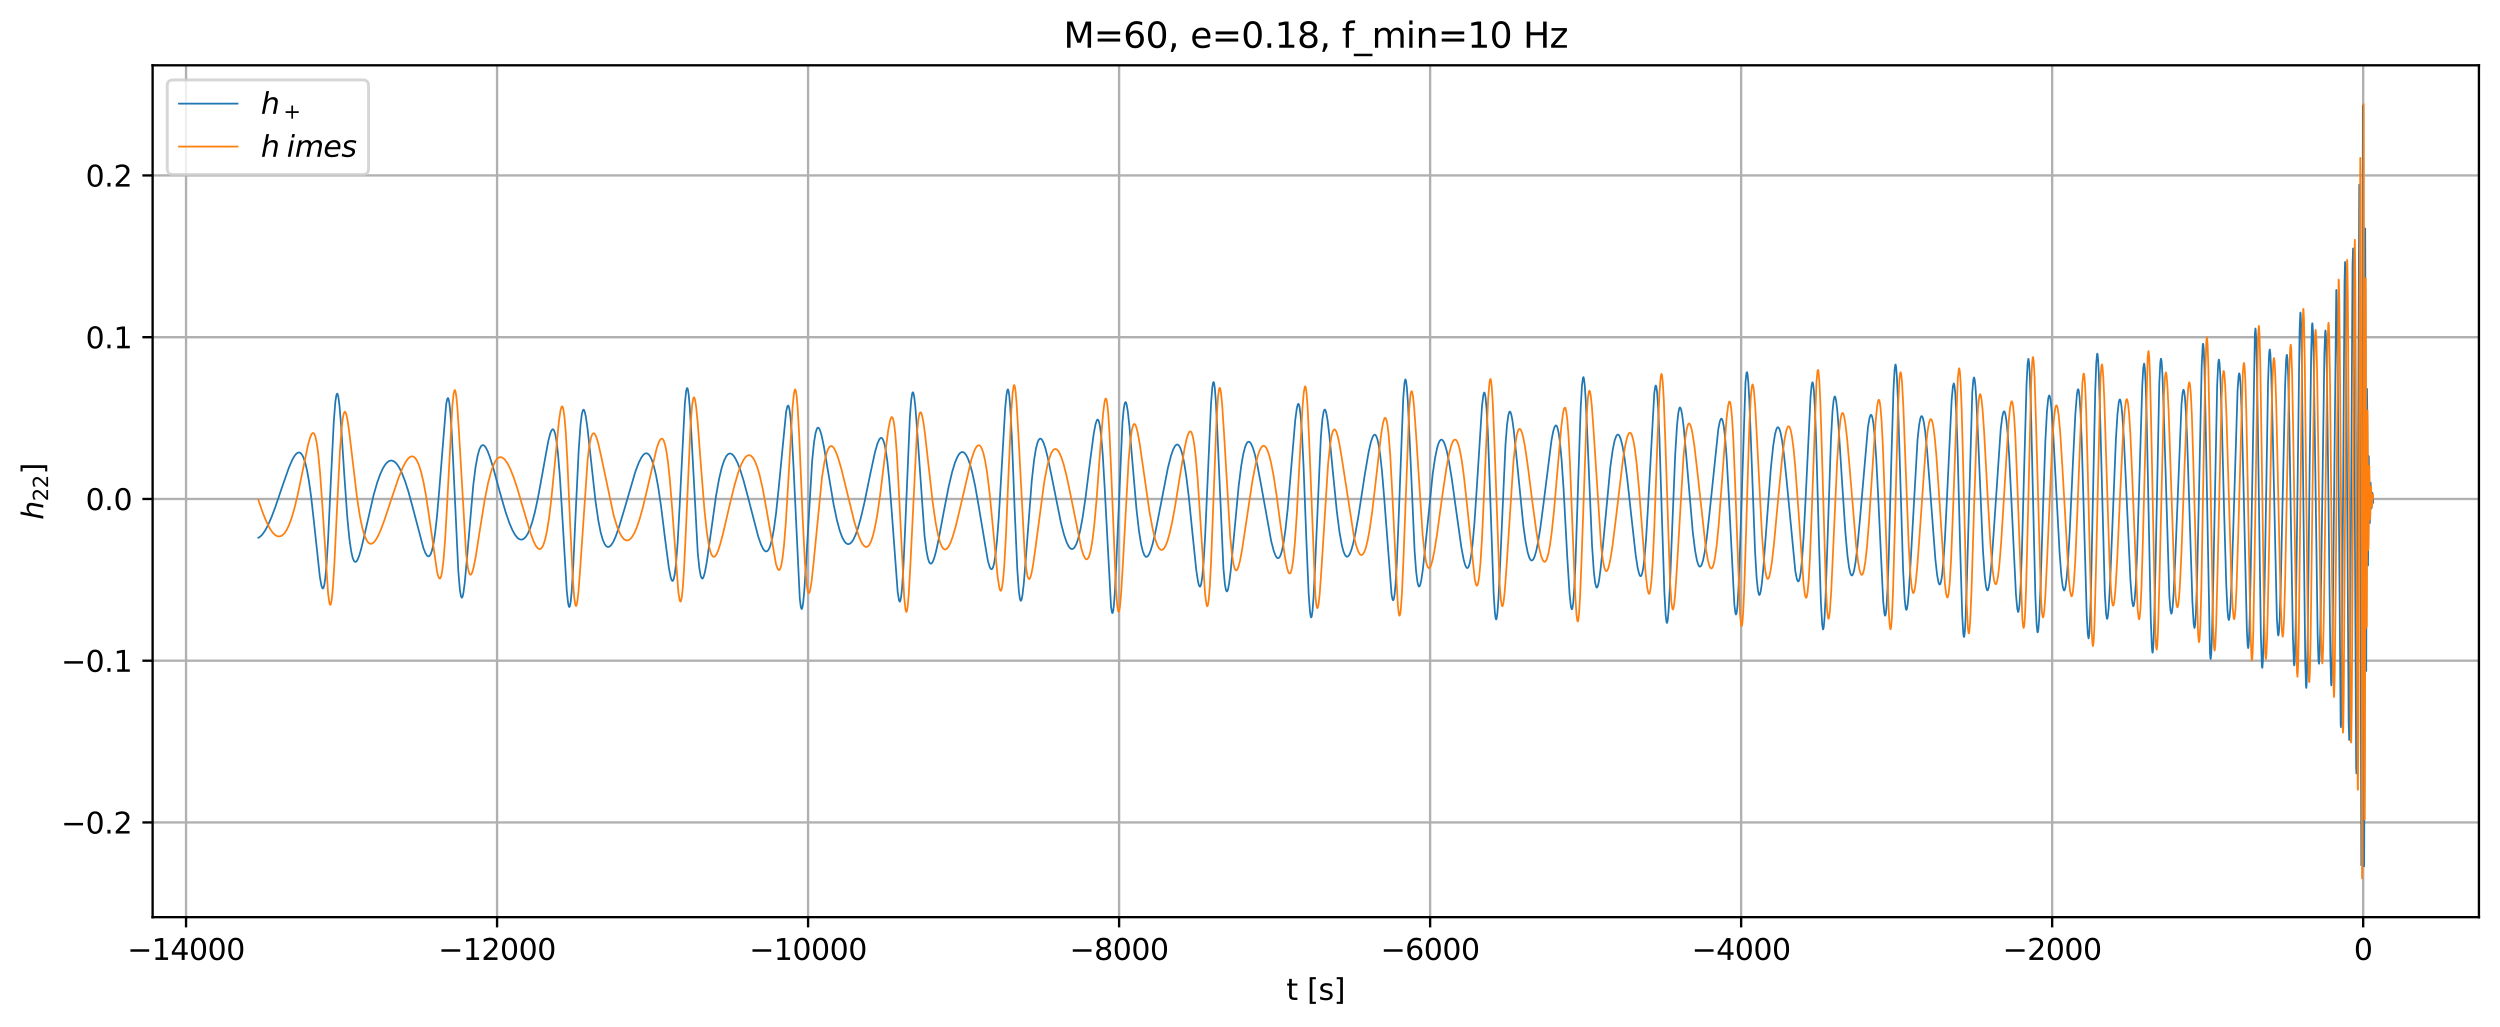 <?xml version="1.0" encoding="utf-8" standalone="no"?>
<!DOCTYPE svg PUBLIC "-//W3C//DTD SVG 1.1//EN"
  "http://www.w3.org/Graphics/SVG/1.1/DTD/svg11.dtd">
<svg xmlns:xlink="http://www.w3.org/1999/xlink" width="854.455pt" height="351.034pt" viewBox="0 0 854.455 351.034" xmlns="http://www.w3.org/2000/svg" version="1.1">
 <defs>
  <style type="text/css">*{stroke-linejoin: round; stroke-linecap: butt}</style>
 </defs>
 <g id="figure_1">
  <g id="patch_1">
   <path d="M 0 351.034 
L 854.455 351.034 
L 854.455 0 
L 0 0 
z
" style="fill: #ffffff"/>
  </g>
  <g id="axes_1">
   <g id="patch_2">
    <path d="M 52.161 313.478 
L 847.255 313.478 
L 847.255 22.318 
L 52.161 22.318 
z
" style="fill: #ffffff"/>
   </g>
   <g id="matplotlib.axis_1">
    <g id="xtick_1">
     <g id="line2d_1">
      <path d="M 63.588 313.478 
L 63.588 22.318 
" clip-path="url(#p79bee03dbf)" style="fill: none; stroke: #b0b0b0; stroke-width: 0.8; stroke-linecap: square"/>
     </g>
     <g id="line2d_2">
      <defs>
       <path id="mab83abb303" d="M 0 0 
L 0 3.5 
" style="stroke: #000000; stroke-width: 0.8"/>
      </defs>
      <g>
       <use xlink:href="#mab83abb303" x="63.588" y="313.478" style="stroke: #000000; stroke-width: 0.8"/>
      </g>
     </g>
     <g id="text_1">
      <!-- −14000 -->
      <g transform="translate(43.492 328.077) scale(0.1 -0.1)">
       <defs>
        <path id="DejaVuSans-2212" d="M 678 2272 
L 4684 2272 
L 4684 1741 
L 678 1741 
L 678 2272 
z
" transform="scale(0.016)"/>
        <path id="DejaVuSans-31" d="M 794 531 
L 1825 531 
L 1825 4091 
L 703 3866 
L 703 4441 
L 1819 4666 
L 2450 4666 
L 2450 531 
L 3481 531 
L 3481 0 
L 794 0 
L 794 531 
z
" transform="scale(0.016)"/>
        <path id="DejaVuSans-34" d="M 2419 4116 
L 825 1625 
L 2419 1625 
L 2419 4116 
z
M 2253 4666 
L 3047 4666 
L 3047 1625 
L 3713 1625 
L 3713 1100 
L 3047 1100 
L 3047 0 
L 2419 0 
L 2419 1100 
L 313 1100 
L 313 1709 
L 2253 4666 
z
" transform="scale(0.016)"/>
        <path id="DejaVuSans-30" d="M 2034 4250 
Q 1547 4250 1301 3770 
Q 1056 3291 1056 2328 
Q 1056 1369 1301 889 
Q 1547 409 2034 409 
Q 2525 409 2770 889 
Q 3016 1369 3016 2328 
Q 3016 3291 2770 3770 
Q 2525 4250 2034 4250 
z
M 2034 4750 
Q 2819 4750 3233 4129 
Q 3647 3509 3647 2328 
Q 3647 1150 3233 529 
Q 2819 -91 2034 -91 
Q 1250 -91 836 529 
Q 422 1150 422 2328 
Q 422 3509 836 4129 
Q 1250 4750 2034 4750 
z
" transform="scale(0.016)"/>
       </defs>
       <use xlink:href="#DejaVuSans-2212"/>
       <use xlink:href="#DejaVuSans-31" transform="translate(83.789 0)"/>
       <use xlink:href="#DejaVuSans-34" transform="translate(147.412 0)"/>
       <use xlink:href="#DejaVuSans-30" transform="translate(211.035 0)"/>
       <use xlink:href="#DejaVuSans-30" transform="translate(274.658 0)"/>
       <use xlink:href="#DejaVuSans-30" transform="translate(338.281 0)"/>
      </g>
     </g>
    </g>
    <g id="xtick_2">
     <g id="line2d_3">
      <path d="M 169.889 313.478 
L 169.889 22.318 
" clip-path="url(#p79bee03dbf)" style="fill: none; stroke: #b0b0b0; stroke-width: 0.8; stroke-linecap: square"/>
     </g>
     <g id="line2d_4">
      <g>
       <use xlink:href="#mab83abb303" x="169.889" y="313.478" style="stroke: #000000; stroke-width: 0.8"/>
      </g>
     </g>
     <g id="text_2">
      <!-- −12000 -->
      <g transform="translate(149.793 328.077) scale(0.1 -0.1)">
       <defs>
        <path id="DejaVuSans-32" d="M 1228 531 
L 3431 531 
L 3431 0 
L 469 0 
L 469 531 
Q 828 903 1448 1529 
Q 2069 2156 2228 2338 
Q 2531 2678 2651 2914 
Q 2772 3150 2772 3378 
Q 2772 3750 2511 3984 
Q 2250 4219 1831 4219 
Q 1534 4219 1204 4116 
Q 875 4013 500 3803 
L 500 4441 
Q 881 4594 1212 4672 
Q 1544 4750 1819 4750 
Q 2544 4750 2975 4387 
Q 3406 4025 3406 3419 
Q 3406 3131 3298 2873 
Q 3191 2616 2906 2266 
Q 2828 2175 2409 1742 
Q 1991 1309 1228 531 
z
" transform="scale(0.016)"/>
       </defs>
       <use xlink:href="#DejaVuSans-2212"/>
       <use xlink:href="#DejaVuSans-31" transform="translate(83.789 0)"/>
       <use xlink:href="#DejaVuSans-32" transform="translate(147.412 0)"/>
       <use xlink:href="#DejaVuSans-30" transform="translate(211.035 0)"/>
       <use xlink:href="#DejaVuSans-30" transform="translate(274.658 0)"/>
       <use xlink:href="#DejaVuSans-30" transform="translate(338.281 0)"/>
      </g>
     </g>
    </g>
    <g id="xtick_3">
     <g id="line2d_5">
      <path d="M 276.189 313.478 
L 276.189 22.318 
" clip-path="url(#p79bee03dbf)" style="fill: none; stroke: #b0b0b0; stroke-width: 0.8; stroke-linecap: square"/>
     </g>
     <g id="line2d_6">
      <g>
       <use xlink:href="#mab83abb303" x="276.189" y="313.478" style="stroke: #000000; stroke-width: 0.8"/>
      </g>
     </g>
     <g id="text_3">
      <!-- −10000 -->
      <g transform="translate(256.093 328.077) scale(0.1 -0.1)">
       <use xlink:href="#DejaVuSans-2212"/>
       <use xlink:href="#DejaVuSans-31" transform="translate(83.789 0)"/>
       <use xlink:href="#DejaVuSans-30" transform="translate(147.412 0)"/>
       <use xlink:href="#DejaVuSans-30" transform="translate(211.035 0)"/>
       <use xlink:href="#DejaVuSans-30" transform="translate(274.658 0)"/>
       <use xlink:href="#DejaVuSans-30" transform="translate(338.281 0)"/>
      </g>
     </g>
    </g>
    <g id="xtick_4">
     <g id="line2d_7">
      <path d="M 382.489 313.478 
L 382.489 22.318 
" clip-path="url(#p79bee03dbf)" style="fill: none; stroke: #b0b0b0; stroke-width: 0.8; stroke-linecap: square"/>
     </g>
     <g id="line2d_8">
      <g>
       <use xlink:href="#mab83abb303" x="382.489" y="313.478" style="stroke: #000000; stroke-width: 0.8"/>
      </g>
     </g>
     <g id="text_4">
      <!-- −8000 -->
      <g transform="translate(365.574 328.077) scale(0.1 -0.1)">
       <defs>
        <path id="DejaVuSans-38" d="M 2034 2216 
Q 1584 2216 1326 1975 
Q 1069 1734 1069 1313 
Q 1069 891 1326 650 
Q 1584 409 2034 409 
Q 2484 409 2743 651 
Q 3003 894 3003 1313 
Q 3003 1734 2745 1975 
Q 2488 2216 2034 2216 
z
M 1403 2484 
Q 997 2584 770 2862 
Q 544 3141 544 3541 
Q 544 4100 942 4425 
Q 1341 4750 2034 4750 
Q 2731 4750 3128 4425 
Q 3525 4100 3525 3541 
Q 3525 3141 3298 2862 
Q 3072 2584 2669 2484 
Q 3125 2378 3379 2068 
Q 3634 1759 3634 1313 
Q 3634 634 3220 271 
Q 2806 -91 2034 -91 
Q 1263 -91 848 271 
Q 434 634 434 1313 
Q 434 1759 690 2068 
Q 947 2378 1403 2484 
z
M 1172 3481 
Q 1172 3119 1398 2916 
Q 1625 2713 2034 2713 
Q 2441 2713 2670 2916 
Q 2900 3119 2900 3481 
Q 2900 3844 2670 4047 
Q 2441 4250 2034 4250 
Q 1625 4250 1398 4047 
Q 1172 3844 1172 3481 
z
" transform="scale(0.016)"/>
       </defs>
       <use xlink:href="#DejaVuSans-2212"/>
       <use xlink:href="#DejaVuSans-38" transform="translate(83.789 0)"/>
       <use xlink:href="#DejaVuSans-30" transform="translate(147.412 0)"/>
       <use xlink:href="#DejaVuSans-30" transform="translate(211.035 0)"/>
       <use xlink:href="#DejaVuSans-30" transform="translate(274.658 0)"/>
      </g>
     </g>
    </g>
    <g id="xtick_5">
     <g id="line2d_9">
      <path d="M 488.79 313.478 
L 488.79 22.318 
" clip-path="url(#p79bee03dbf)" style="fill: none; stroke: #b0b0b0; stroke-width: 0.8; stroke-linecap: square"/>
     </g>
     <g id="line2d_10">
      <g>
       <use xlink:href="#mab83abb303" x="488.79" y="313.478" style="stroke: #000000; stroke-width: 0.8"/>
      </g>
     </g>
     <g id="text_5">
      <!-- −6000 -->
      <g transform="translate(471.875 328.077) scale(0.1 -0.1)">
       <defs>
        <path id="DejaVuSans-36" d="M 2113 2584 
Q 1688 2584 1439 2293 
Q 1191 2003 1191 1497 
Q 1191 994 1439 701 
Q 1688 409 2113 409 
Q 2538 409 2786 701 
Q 3034 994 3034 1497 
Q 3034 2003 2786 2293 
Q 2538 2584 2113 2584 
z
M 3366 4563 
L 3366 3988 
Q 3128 4100 2886 4159 
Q 2644 4219 2406 4219 
Q 1781 4219 1451 3797 
Q 1122 3375 1075 2522 
Q 1259 2794 1537 2939 
Q 1816 3084 2150 3084 
Q 2853 3084 3261 2657 
Q 3669 2231 3669 1497 
Q 3669 778 3244 343 
Q 2819 -91 2113 -91 
Q 1303 -91 875 529 
Q 447 1150 447 2328 
Q 447 3434 972 4092 
Q 1497 4750 2381 4750 
Q 2619 4750 2861 4703 
Q 3103 4656 3366 4563 
z
" transform="scale(0.016)"/>
       </defs>
       <use xlink:href="#DejaVuSans-2212"/>
       <use xlink:href="#DejaVuSans-36" transform="translate(83.789 0)"/>
       <use xlink:href="#DejaVuSans-30" transform="translate(147.412 0)"/>
       <use xlink:href="#DejaVuSans-30" transform="translate(211.035 0)"/>
       <use xlink:href="#DejaVuSans-30" transform="translate(274.658 0)"/>
      </g>
     </g>
    </g>
    <g id="xtick_6">
     <g id="line2d_11">
      <path d="M 595.09 313.478 
L 595.09 22.318 
" clip-path="url(#p79bee03dbf)" style="fill: none; stroke: #b0b0b0; stroke-width: 0.8; stroke-linecap: square"/>
     </g>
     <g id="line2d_12">
      <g>
       <use xlink:href="#mab83abb303" x="595.09" y="313.478" style="stroke: #000000; stroke-width: 0.8"/>
      </g>
     </g>
     <g id="text_6">
      <!-- −4000 -->
      <g transform="translate(578.175 328.077) scale(0.1 -0.1)">
       <use xlink:href="#DejaVuSans-2212"/>
       <use xlink:href="#DejaVuSans-34" transform="translate(83.789 0)"/>
       <use xlink:href="#DejaVuSans-30" transform="translate(147.412 0)"/>
       <use xlink:href="#DejaVuSans-30" transform="translate(211.035 0)"/>
       <use xlink:href="#DejaVuSans-30" transform="translate(274.658 0)"/>
      </g>
     </g>
    </g>
    <g id="xtick_7">
     <g id="line2d_13">
      <path d="M 701.39 313.478 
L 701.39 22.318 
" clip-path="url(#p79bee03dbf)" style="fill: none; stroke: #b0b0b0; stroke-width: 0.8; stroke-linecap: square"/>
     </g>
     <g id="line2d_14">
      <g>
       <use xlink:href="#mab83abb303" x="701.39" y="313.478" style="stroke: #000000; stroke-width: 0.8"/>
      </g>
     </g>
     <g id="text_7">
      <!-- −2000 -->
      <g transform="translate(684.475 328.077) scale(0.1 -0.1)">
       <use xlink:href="#DejaVuSans-2212"/>
       <use xlink:href="#DejaVuSans-32" transform="translate(83.789 0)"/>
       <use xlink:href="#DejaVuSans-30" transform="translate(147.412 0)"/>
       <use xlink:href="#DejaVuSans-30" transform="translate(211.035 0)"/>
       <use xlink:href="#DejaVuSans-30" transform="translate(274.658 0)"/>
      </g>
     </g>
    </g>
    <g id="xtick_8">
     <g id="line2d_15">
      <path d="M 807.691 313.478 
L 807.691 22.318 
" clip-path="url(#p79bee03dbf)" style="fill: none; stroke: #b0b0b0; stroke-width: 0.8; stroke-linecap: square"/>
     </g>
     <g id="line2d_16">
      <g>
       <use xlink:href="#mab83abb303" x="807.691" y="313.478" style="stroke: #000000; stroke-width: 0.8"/>
      </g>
     </g>
     <g id="text_8">
      <!-- 0 -->
      <g transform="translate(804.509 328.077) scale(0.1 -0.1)">
       <use xlink:href="#DejaVuSans-30"/>
      </g>
     </g>
    </g>
    <g id="text_9">
     <!-- t [s] -->
     <g transform="translate(439.652 341.755) scale(0.1 -0.1)">
      <defs>
       <path id="DejaVuSans-74" d="M 1172 4494 
L 1172 3500 
L 2356 3500 
L 2356 3053 
L 1172 3053 
L 1172 1153 
Q 1172 725 1289 603 
Q 1406 481 1766 481 
L 2356 481 
L 2356 0 
L 1766 0 
Q 1100 0 847 248 
Q 594 497 594 1153 
L 594 3053 
L 172 3053 
L 172 3500 
L 594 3500 
L 594 4494 
L 1172 4494 
z
" transform="scale(0.016)"/>
       <path id="DejaVuSans-20" transform="scale(0.016)"/>
       <path id="DejaVuSans-5b" d="M 550 4863 
L 1875 4863 
L 1875 4416 
L 1125 4416 
L 1125 -397 
L 1875 -397 
L 1875 -844 
L 550 -844 
L 550 4863 
z
" transform="scale(0.016)"/>
       <path id="DejaVuSans-73" d="M 2834 3397 
L 2834 2853 
Q 2591 2978 2328 3040 
Q 2066 3103 1784 3103 
Q 1356 3103 1142 2972 
Q 928 2841 928 2578 
Q 928 2378 1081 2264 
Q 1234 2150 1697 2047 
L 1894 2003 
Q 2506 1872 2764 1633 
Q 3022 1394 3022 966 
Q 3022 478 2636 193 
Q 2250 -91 1575 -91 
Q 1294 -91 989 -36 
Q 684 19 347 128 
L 347 722 
Q 666 556 975 473 
Q 1284 391 1588 391 
Q 1994 391 2212 530 
Q 2431 669 2431 922 
Q 2431 1156 2273 1281 
Q 2116 1406 1581 1522 
L 1381 1569 
Q 847 1681 609 1914 
Q 372 2147 372 2553 
Q 372 3047 722 3315 
Q 1072 3584 1716 3584 
Q 2034 3584 2315 3537 
Q 2597 3491 2834 3397 
z
" transform="scale(0.016)"/>
       <path id="DejaVuSans-5d" d="M 1947 4863 
L 1947 -844 
L 622 -844 
L 622 -397 
L 1369 -397 
L 1369 4416 
L 622 4416 
L 622 4863 
L 1947 4863 
z
" transform="scale(0.016)"/>
      </defs>
      <use xlink:href="#DejaVuSans-74"/>
      <use xlink:href="#DejaVuSans-20" transform="translate(39.209 0)"/>
      <use xlink:href="#DejaVuSans-5b" transform="translate(70.996 0)"/>
      <use xlink:href="#DejaVuSans-73" transform="translate(110.01 0)"/>
      <use xlink:href="#DejaVuSans-5d" transform="translate(162.109 0)"/>
     </g>
    </g>
   </g>
   <g id="matplotlib.axis_2">
    <g id="ytick_1">
     <g id="line2d_17">
      <path d="M 52.161 281.091 
L 847.255 281.091 
" clip-path="url(#p79bee03dbf)" style="fill: none; stroke: #b0b0b0; stroke-width: 0.8; stroke-linecap: square"/>
     </g>
     <g id="line2d_18">
      <defs>
       <path id="mfc0f1ed083" d="M 0 0 
L -3.5 0 
" style="stroke: #000000; stroke-width: 0.8"/>
      </defs>
      <g>
       <use xlink:href="#mfc0f1ed083" x="52.161" y="281.091" style="stroke: #000000; stroke-width: 0.8"/>
      </g>
     </g>
     <g id="text_10">
      <!-- −0.2 -->
      <g transform="translate(20.878 284.89) scale(0.1 -0.1)">
       <defs>
        <path id="DejaVuSans-2e" d="M 684 794 
L 1344 794 
L 1344 0 
L 684 0 
L 684 794 
z
" transform="scale(0.016)"/>
       </defs>
       <use xlink:href="#DejaVuSans-2212"/>
       <use xlink:href="#DejaVuSans-30" transform="translate(83.789 0)"/>
       <use xlink:href="#DejaVuSans-2e" transform="translate(147.412 0)"/>
       <use xlink:href="#DejaVuSans-32" transform="translate(179.199 0)"/>
      </g>
     </g>
    </g>
    <g id="ytick_2">
     <g id="line2d_19">
      <path d="M 52.161 225.81 
L 847.255 225.81 
" clip-path="url(#p79bee03dbf)" style="fill: none; stroke: #b0b0b0; stroke-width: 0.8; stroke-linecap: square"/>
     </g>
     <g id="line2d_20">
      <g>
       <use xlink:href="#mfc0f1ed083" x="52.161" y="225.81" style="stroke: #000000; stroke-width: 0.8"/>
      </g>
     </g>
     <g id="text_11">
      <!-- −0.1 -->
      <g transform="translate(20.878 229.609) scale(0.1 -0.1)">
       <use xlink:href="#DejaVuSans-2212"/>
       <use xlink:href="#DejaVuSans-30" transform="translate(83.789 0)"/>
       <use xlink:href="#DejaVuSans-2e" transform="translate(147.412 0)"/>
       <use xlink:href="#DejaVuSans-31" transform="translate(179.199 0)"/>
      </g>
     </g>
    </g>
    <g id="ytick_3">
     <g id="line2d_21">
      <path d="M 52.161 170.529 
L 847.255 170.529 
" clip-path="url(#p79bee03dbf)" style="fill: none; stroke: #b0b0b0; stroke-width: 0.8; stroke-linecap: square"/>
     </g>
     <g id="line2d_22">
      <g>
       <use xlink:href="#mfc0f1ed083" x="52.161" y="170.529" style="stroke: #000000; stroke-width: 0.8"/>
      </g>
     </g>
     <g id="text_12">
      <!-- 0.0 -->
      <g transform="translate(29.258 174.328) scale(0.1 -0.1)">
       <use xlink:href="#DejaVuSans-30"/>
       <use xlink:href="#DejaVuSans-2e" transform="translate(63.623 0)"/>
       <use xlink:href="#DejaVuSans-30" transform="translate(95.41 0)"/>
      </g>
     </g>
    </g>
    <g id="ytick_4">
     <g id="line2d_23">
      <path d="M 52.161 115.248 
L 847.255 115.248 
" clip-path="url(#p79bee03dbf)" style="fill: none; stroke: #b0b0b0; stroke-width: 0.8; stroke-linecap: square"/>
     </g>
     <g id="line2d_24">
      <g>
       <use xlink:href="#mfc0f1ed083" x="52.161" y="115.248" style="stroke: #000000; stroke-width: 0.8"/>
      </g>
     </g>
     <g id="text_13">
      <!-- 0.1 -->
      <g transform="translate(29.258 119.047) scale(0.1 -0.1)">
       <use xlink:href="#DejaVuSans-30"/>
       <use xlink:href="#DejaVuSans-2e" transform="translate(63.623 0)"/>
       <use xlink:href="#DejaVuSans-31" transform="translate(95.41 0)"/>
      </g>
     </g>
    </g>
    <g id="ytick_5">
     <g id="line2d_25">
      <path d="M 52.161 59.967 
L 847.255 59.967 
" clip-path="url(#p79bee03dbf)" style="fill: none; stroke: #b0b0b0; stroke-width: 0.8; stroke-linecap: square"/>
     </g>
     <g id="line2d_26">
      <g>
       <use xlink:href="#mfc0f1ed083" x="52.161" y="59.967" style="stroke: #000000; stroke-width: 0.8"/>
      </g>
     </g>
     <g id="text_14">
      <!-- 0.2 -->
      <g transform="translate(29.258 63.766) scale(0.1 -0.1)">
       <use xlink:href="#DejaVuSans-30"/>
       <use xlink:href="#DejaVuSans-2e" transform="translate(63.623 0)"/>
       <use xlink:href="#DejaVuSans-32" transform="translate(95.41 0)"/>
      </g>
     </g>
    </g>
    <g id="text_15">
     <!-- $h_{22}]$ -->
     <g transform="translate(14.798 177.648) rotate(-90) scale(0.1 -0.1)">
      <defs>
       <path id="DejaVuSans-Oblique-68" d="M 3566 2113 
L 3156 0 
L 2578 0 
L 2988 2091 
Q 3016 2238 3031 2350 
Q 3047 2463 3047 2528 
Q 3047 2791 2881 2937 
Q 2716 3084 2419 3084 
Q 1956 3084 1617 2771 
Q 1278 2459 1178 1941 
L 800 0 
L 225 0 
L 1172 4863 
L 1747 4863 
L 1375 2950 
Q 1594 3244 1934 3414 
Q 2275 3584 2650 3584 
Q 3113 3584 3367 3334 
Q 3622 3084 3622 2631 
Q 3622 2519 3608 2391 
Q 3594 2263 3566 2113 
z
" transform="scale(0.016)"/>
      </defs>
      <use xlink:href="#DejaVuSans-Oblique-68" transform="translate(0 0.016)"/>
      <use xlink:href="#DejaVuSans-32" transform="translate(63.379 -16.391) scale(0.7)"/>
      <use xlink:href="#DejaVuSans-32" transform="translate(107.915 -16.391) scale(0.7)"/>
      <use xlink:href="#DejaVuSans-5d" transform="translate(155.186 0.016)"/>
     </g>
    </g>
   </g>
   <g id="line2d_27">
    <path d="M 88.302 183.805 
L 88.92 183.424 
L 89.626 182.722 
L 90.509 181.489 
L 91.48 179.731 
L 92.628 177.18 
L 94.04 173.474 
L 96.336 166.704 
L 98.72 159.88 
L 99.867 157.213 
L 100.75 155.684 
L 101.368 154.981 
L 101.898 154.672 
L 102.339 154.658 
L 102.781 154.895 
L 103.222 155.416 
L 103.752 156.461 
L 104.282 158.022 
L 104.9 160.565 
L 105.606 164.502 
L 106.401 170.269 
L 107.46 179.85 
L 109.314 197.102 
L 109.844 200.106 
L 110.197 201.056 
L 110.374 201.142 
L 110.55 200.939 
L 110.815 200.051 
L 111.168 197.699 
L 111.61 192.812 
L 112.139 184.252 
L 113.022 165.563 
L 114.082 144.095 
L 114.611 137.368 
L 114.965 135.061 
L 115.229 134.533 
L 115.406 134.74 
L 115.671 135.839 
L 116.024 138.621 
L 116.554 144.985 
L 117.613 161.388 
L 118.673 176.497 
L 119.379 183.859 
L 119.997 188.261 
L 120.527 190.614 
L 120.968 191.687 
L 121.321 192.036 
L 121.586 192.036 
L 121.851 191.837 
L 122.204 191.299 
L 122.734 190.004 
L 123.44 187.601 
L 124.588 182.744 
L 127.678 169.266 
L 128.914 164.954 
L 129.973 161.998 
L 130.945 159.927 
L 131.739 158.69 
L 132.446 157.935 
L 133.152 157.504 
L 133.77 157.397 
L 134.388 157.542 
L 135.006 157.939 
L 135.712 158.698 
L 136.507 159.927 
L 137.39 161.732 
L 138.449 164.465 
L 139.597 168.061 
L 141.009 173.241 
L 144.718 187.335 
L 145.424 189.086 
L 145.954 189.903 
L 146.307 190.147 
L 146.572 190.143 
L 146.836 189.962 
L 147.19 189.416 
L 147.631 188.186 
L 148.161 185.814 
L 148.69 182.371 
L 149.308 176.935 
L 150.103 167.816 
L 152.487 138.208 
L 152.84 136.427 
L 153.105 136.051 
L 153.281 136.308 
L 153.546 137.498 
L 153.899 140.624 
L 154.341 146.899 
L 154.959 159.232 
L 156.636 195.116 
L 157.166 201.488 
L 157.519 203.688 
L 157.784 204.279 
L 157.961 204.199 
L 158.137 203.768 
L 158.402 202.526 
L 158.844 199.134 
L 159.55 191.422 
L 161.757 165.796 
L 162.552 159.531 
L 163.258 155.676 
L 163.876 153.532 
L 164.406 152.502 
L 164.847 152.142 
L 165.2 152.137 
L 165.553 152.353 
L 165.995 152.894 
L 166.613 154.07 
L 167.407 156.131 
L 168.555 159.833 
L 170.851 168.255 
L 172.793 174.978 
L 174.117 178.817 
L 175.177 181.281 
L 176.06 182.84 
L 176.854 183.814 
L 177.472 184.269 
L 178.09 184.446 
L 178.62 184.365 
L 179.15 184.059 
L 179.768 183.404 
L 180.386 182.412 
L 181.092 180.845 
L 181.887 178.512 
L 182.77 175.214 
L 183.829 170.338 
L 185.242 162.622 
L 187.361 150.89 
L 188.067 148.135 
L 188.508 147.076 
L 188.861 146.717 
L 189.126 146.784 
L 189.391 147.178 
L 189.744 148.268 
L 190.186 150.639 
L 190.715 155.105 
L 191.334 162.618 
L 192.128 175.425 
L 193.717 201.985 
L 194.159 206.103 
L 194.424 207.285 
L 194.6 207.472 
L 194.777 207.156 
L 195.042 205.732 
L 195.395 202.11 
L 195.924 193.481 
L 196.807 174.152 
L 197.779 153.992 
L 198.397 145.322 
L 198.838 141.682 
L 199.191 140.267 
L 199.456 140.004 
L 199.633 140.172 
L 199.897 140.883 
L 200.251 142.564 
L 200.78 146.276 
L 201.751 155.105 
L 203.517 171.168 
L 204.488 177.869 
L 205.283 181.897 
L 205.989 184.414 
L 206.607 185.865 
L 207.137 186.606 
L 207.578 186.901 
L 208.02 186.93 
L 208.461 186.716 
L 208.991 186.169 
L 209.609 185.178 
L 210.404 183.435 
L 211.463 180.483 
L 212.964 175.522 
L 217.202 161.059 
L 218.35 158.075 
L 219.232 156.344 
L 219.939 155.406 
L 220.469 155.011 
L 220.91 154.908 
L 221.351 155.032 
L 221.793 155.399 
L 222.323 156.184 
L 222.852 157.37 
L 223.47 159.292 
L 224.177 162.234 
L 224.971 166.52 
L 225.942 173.103 
L 227.355 184.512 
L 228.591 193.98 
L 229.209 197.232 
L 229.562 198.281 
L 229.827 198.569 
L 230.004 198.49 
L 230.268 197.922 
L 230.622 196.241 
L 231.063 192.526 
L 231.593 185.614 
L 232.299 172.698 
L 234.065 137.938 
L 234.506 133.697 
L 234.771 132.684 
L 234.948 132.682 
L 235.124 133.219 
L 235.389 134.998 
L 235.742 139.031 
L 236.272 147.876 
L 238.479 188.892 
L 239.009 194.126 
L 239.45 196.664 
L 239.804 197.608 
L 240.068 197.752 
L 240.245 197.608 
L 240.51 197.072 
L 240.951 195.452 
L 241.569 192.043 
L 242.54 185.177 
L 244.748 169.341 
L 245.807 163.492 
L 246.69 159.795 
L 247.485 157.394 
L 248.191 155.974 
L 248.721 155.329 
L 249.25 155.022 
L 249.692 155.011 
L 250.133 155.206 
L 250.663 155.693 
L 251.281 156.582 
L 252.076 158.179 
L 252.958 160.477 
L 254.106 164.148 
L 255.607 169.775 
L 259.139 183.362 
L 260.11 186.148 
L 260.816 187.59 
L 261.346 188.252 
L 261.787 188.476 
L 262.14 188.414 
L 262.494 188.113 
L 262.935 187.368 
L 263.376 186.174 
L 263.906 184.091 
L 264.524 180.694 
L 265.23 175.483 
L 266.113 167.092 
L 268.674 140.765 
L 269.115 138.87 
L 269.38 138.601 
L 269.557 138.84 
L 269.821 139.88 
L 270.175 142.621 
L 270.616 148.28 
L 271.234 159.988 
L 273.353 204.622 
L 273.706 207.45 
L 273.971 208.157 
L 274.059 208.124 
L 274.236 207.67 
L 274.501 206.065 
L 274.854 202.405 
L 275.472 192.936 
L 277.591 157.401 
L 278.209 151.274 
L 278.738 148.011 
L 279.18 146.573 
L 279.445 146.207 
L 279.71 146.175 
L 279.975 146.441 
L 280.328 147.203 
L 280.857 149.06 
L 281.564 152.499 
L 282.8 159.868 
L 284.919 172.417 
L 286.066 177.877 
L 287.038 181.452 
L 287.832 183.61 
L 288.538 184.941 
L 289.156 185.658 
L 289.686 185.944 
L 290.128 185.954 
L 290.569 185.76 
L 291.099 185.262 
L 291.717 184.325 
L 292.423 182.804 
L 293.218 180.557 
L 294.189 177.124 
L 295.425 171.855 
L 297.367 162.374 
L 299.045 154.601 
L 299.928 151.527 
L 300.546 150.145 
L 300.987 149.681 
L 301.252 149.652 
L 301.517 149.834 
L 301.87 150.438 
L 302.311 151.835 
L 302.753 154.018 
L 303.283 157.759 
L 303.901 163.717 
L 304.695 173.693 
L 306.814 202.382 
L 307.255 205.15 
L 307.52 205.648 
L 307.697 205.427 
L 307.962 204.208 
L 308.315 200.87 
L 308.756 194.025 
L 309.374 180.392 
L 310.964 142.845 
L 311.405 136.962 
L 311.758 134.544 
L 311.935 134.105 
L 312.023 134.071 
L 312.2 134.362 
L 312.464 135.632 
L 312.818 138.68 
L 313.347 145.417 
L 315.996 183.201 
L 316.614 188.121 
L 317.144 190.838 
L 317.585 192.134 
L 317.938 192.604 
L 318.203 192.662 
L 318.468 192.49 
L 318.821 191.945 
L 319.263 190.828 
L 319.881 188.619 
L 320.764 184.559 
L 322.529 175.089 
L 324.295 166.061 
L 325.443 161.245 
L 326.414 158.07 
L 327.209 156.174 
L 327.827 155.173 
L 328.356 154.662 
L 328.798 154.489 
L 329.239 154.551 
L 329.681 154.849 
L 330.21 155.522 
L 330.828 156.742 
L 331.535 158.706 
L 332.329 161.628 
L 333.3 166.166 
L 334.448 172.688 
L 337.626 191.629 
L 338.245 193.747 
L 338.598 194.401 
L 338.863 194.566 
L 339.127 194.415 
L 339.392 193.914 
L 339.745 192.648 
L 340.187 190.012 
L 340.717 185.19 
L 341.335 177.256 
L 342.217 162.397 
L 343.542 139.673 
L 343.983 134.97 
L 344.336 133.197 
L 344.513 133.087 
L 344.69 133.531 
L 344.954 135.263 
L 345.308 139.531 
L 345.837 149.639 
L 346.808 174.486 
L 347.691 194.583 
L 348.221 202.02 
L 348.574 204.608 
L 348.839 205.326 
L 349.016 205.258 
L 349.192 204.787 
L 349.457 203.397 
L 349.899 199.575 
L 350.605 190.887 
L 352.635 164.33 
L 353.43 157.232 
L 354.048 153.443 
L 354.578 151.344 
L 355.019 150.335 
L 355.372 149.965 
L 355.637 149.92 
L 355.902 150.057 
L 356.255 150.497 
L 356.697 151.414 
L 357.315 153.273 
L 358.109 156.423 
L 359.345 162.387 
L 362.612 178.685 
L 363.671 182.769 
L 364.554 185.347 
L 365.261 186.767 
L 365.79 187.411 
L 366.232 187.652 
L 366.585 187.64 
L 366.938 187.439 
L 367.38 186.911 
L 367.909 185.854 
L 368.527 184.017 
L 369.234 181.106 
L 370.028 176.811 
L 370.999 170.232 
L 372.5 158.192 
L 373.825 148.169 
L 374.443 144.93 
L 374.884 143.645 
L 375.149 143.405 
L 375.325 143.498 
L 375.59 144.058 
L 375.943 145.659 
L 376.385 149.159 
L 376.915 155.669 
L 377.533 166.263 
L 379.74 207.513 
L 380.093 209.449 
L 380.27 209.511 
L 380.446 208.946 
L 380.711 206.921 
L 381.064 202.143 
L 381.594 191.31 
L 383.624 144.612 
L 384.066 139.758 
L 384.419 137.816 
L 384.684 137.418 
L 384.861 137.613 
L 385.125 138.525 
L 385.479 140.732 
L 386.008 145.639 
L 386.979 157.206 
L 388.392 173.677 
L 389.275 181.451 
L 389.981 185.875 
L 390.599 188.45 
L 391.129 189.76 
L 391.57 190.27 
L 391.924 190.33 
L 392.277 190.105 
L 392.718 189.46 
L 393.248 188.214 
L 393.954 185.877 
L 394.837 182.124 
L 396.161 175.422 
L 399.163 159.936 
L 400.223 155.77 
L 401.017 153.51 
L 401.635 152.394 
L 402.077 151.992 
L 402.43 151.932 
L 402.783 152.122 
L 403.136 152.575 
L 403.578 153.533 
L 404.107 155.285 
L 404.725 158.191 
L 405.432 162.66 
L 406.314 169.867 
L 407.55 182.141 
L 408.875 194.949 
L 409.493 198.989 
L 409.846 200.234 
L 410.111 200.516 
L 410.287 200.351 
L 410.552 199.523 
L 410.905 197.242 
L 411.347 192.378 
L 411.877 183.607 
L 412.671 165.75 
L 413.907 137.968 
L 414.349 132.334 
L 414.614 130.773 
L 414.79 130.561 
L 414.967 131.025 
L 415.232 132.968 
L 415.585 137.713 
L 416.114 148.499 
L 418.145 194.261 
L 418.675 199.913 
L 419.028 201.734 
L 419.293 202.16 
L 419.469 202.036 
L 419.734 201.301 
L 420.087 199.439 
L 420.617 195.193 
L 421.5 185.886 
L 423.354 166.112 
L 424.237 159.143 
L 424.943 155.118 
L 425.561 152.736 
L 426.091 151.507 
L 426.532 151.022 
L 426.886 150.966 
L 427.239 151.186 
L 427.68 151.821 
L 428.21 153.06 
L 428.916 155.417 
L 429.799 159.277 
L 431.035 165.865 
L 434.478 184.976 
L 435.361 188.36 
L 435.979 189.948 
L 436.421 190.596 
L 436.774 190.783 
L 437.039 190.714 
L 437.392 190.319 
L 437.745 189.559 
L 438.186 188.063 
L 438.716 185.423 
L 439.334 181.138 
L 440.129 173.768 
L 441.188 161.343 
L 442.689 143.588 
L 443.219 139.556 
L 443.572 138.199 
L 443.749 138.015 
L 443.925 138.201 
L 444.19 139.228 
L 444.543 142.094 
L 444.985 148.174 
L 445.514 158.898 
L 446.485 184.354 
L 447.28 202.903 
L 447.721 209.057 
L 447.986 210.776 
L 448.163 211.04 
L 448.339 210.595 
L 448.604 208.642 
L 448.957 203.861 
L 449.487 193.103 
L 451.43 149.63 
L 451.959 143.371 
L 452.401 140.651 
L 452.666 140.028 
L 452.842 139.995 
L 453.019 140.243 
L 453.284 141.09 
L 453.725 143.576 
L 454.343 148.706 
L 455.491 160.644 
L 456.903 174.788 
L 457.786 181.673 
L 458.581 186.179 
L 459.199 188.527 
L 459.729 189.746 
L 460.17 190.223 
L 460.523 190.269 
L 460.876 190.031 
L 461.318 189.357 
L 461.848 188.035 
L 462.466 185.86 
L 463.26 182.202 
L 464.32 176.167 
L 466.438 162.344 
L 467.763 154.552 
L 468.557 151.048 
L 469.175 149.27 
L 469.617 148.641 
L 469.882 148.558 
L 470.147 148.717 
L 470.411 149.134 
L 470.765 150.117 
L 471.206 152.08 
L 471.736 155.571 
L 472.354 161.246 
L 473.148 170.893 
L 475.62 203.311 
L 475.974 204.959 
L 476.15 205.171 
L 476.327 204.927 
L 476.592 203.644 
L 476.945 200.126 
L 477.386 192.808 
L 478.004 177.887 
L 479.593 136.25 
L 480.035 130.799 
L 480.3 129.691 
L 480.388 129.692 
L 480.565 130.241 
L 480.829 132.369 
L 481.183 137.364 
L 481.801 150.373 
L 483.478 188.187 
L 484.008 195.348 
L 484.449 198.905 
L 484.802 200.255 
L 484.979 200.473 
L 485.156 200.411 
L 485.42 199.838 
L 485.774 198.291 
L 486.303 194.641 
L 487.098 187.243 
L 489.658 162.123 
L 490.453 156.655 
L 491.159 153.18 
L 491.689 151.461 
L 492.13 150.605 
L 492.483 150.291 
L 492.748 150.264 
L 493.101 150.501 
L 493.455 151.037 
L 493.896 152.108 
L 494.514 154.303 
L 495.22 157.698 
L 496.191 163.62 
L 497.604 173.849 
L 499.458 187.04 
L 500.253 191.258 
L 500.782 193.157 
L 501.224 194.016 
L 501.489 194.164 
L 501.754 194.008 
L 502.018 193.523 
L 502.372 192.328 
L 502.813 189.894 
L 503.343 185.518 
L 503.961 178.406 
L 504.755 166.518 
L 506.521 138.802 
L 506.963 135.108 
L 507.227 134.206 
L 507.316 134.159 
L 507.492 134.472 
L 507.757 136.016 
L 508.11 140.162 
L 508.552 148.613 
L 509.17 165.313 
L 510.494 202.721 
L 510.936 209.558 
L 511.2 211.435 
L 511.377 211.719 
L 511.554 211.242 
L 511.818 209.177 
L 512.172 204.205 
L 512.701 193.254 
L 514.555 151.794 
L 515.085 145.082 
L 515.527 141.876 
L 515.88 140.774 
L 516.056 140.669 
L 516.233 140.836 
L 516.498 141.551 
L 516.851 143.264 
L 517.381 147.121 
L 518.175 154.761 
L 520.647 179.656 
L 521.442 185.314 
L 522.148 188.867 
L 522.678 190.572 
L 523.119 191.357 
L 523.472 191.576 
L 523.737 191.505 
L 524.09 191.103 
L 524.532 190.126 
L 525.062 188.293 
L 525.68 185.317 
L 526.474 180.346 
L 527.534 172.22 
L 530.271 150.465 
L 530.889 147.298 
L 531.33 145.898 
L 531.683 145.412 
L 531.86 145.406 
L 532.125 145.721 
L 532.39 146.451 
L 532.743 148.113 
L 533.184 151.364 
L 533.714 157.04 
L 534.42 167.451 
L 535.656 190.293 
L 536.451 203.04 
L 536.892 207.215 
L 537.157 208.218 
L 537.245 208.263 
L 537.422 207.889 
L 537.687 206.112 
L 538.04 201.412 
L 538.481 191.976 
L 539.188 170.911 
L 540.247 139.452 
L 540.689 131.709 
L 541.042 129.024 
L 541.218 128.904 
L 541.395 129.577 
L 541.66 131.975 
L 542.013 137.418 
L 542.631 151.183 
L 544.132 186.459 
L 544.75 195.466 
L 545.191 199.179 
L 545.544 200.59 
L 545.721 200.815 
L 545.898 200.745 
L 546.162 200.131 
L 546.516 198.478 
L 547.045 194.566 
L 547.84 186.597 
L 550.4 159.461 
L 551.195 153.772 
L 551.813 150.735 
L 552.343 149.153 
L 552.696 148.627 
L 552.961 148.509 
L 553.225 148.625 
L 553.579 149.135 
L 554.02 150.329 
L 554.55 152.532 
L 555.256 156.656 
L 556.139 163.396 
L 557.463 175.555 
L 559.052 189.754 
L 559.759 194.299 
L 560.288 196.366 
L 560.642 196.924 
L 560.818 196.922 
L 560.995 196.716 
L 561.26 196.004 
L 561.613 194.253 
L 562.054 190.7 
L 562.584 184.385 
L 563.29 172.75 
L 565.409 134.29 
L 565.762 131.99 
L 565.939 131.764 
L 566.115 132.217 
L 566.38 134.237 
L 566.733 139.479 
L 567.175 149.842 
L 567.97 175.477 
L 568.852 202.354 
L 569.294 210.273 
L 569.559 212.517 
L 569.735 212.918 
L 569.824 212.795 
L 570 211.92 
L 570.265 209.144 
L 570.706 201.253 
L 571.501 181.14 
L 572.56 155.216 
L 573.179 145.251 
L 573.62 141.106 
L 573.973 139.521 
L 574.15 139.265 
L 574.326 139.339 
L 574.591 140.019 
L 574.944 141.862 
L 575.474 146.222 
L 576.269 155.068 
L 578.564 181.872 
L 579.359 188.226 
L 579.977 191.542 
L 580.418 192.985 
L 580.771 193.576 
L 581.036 193.692 
L 581.301 193.53 
L 581.654 192.893 
L 582.096 191.44 
L 582.625 188.795 
L 583.332 183.9 
L 584.214 176.027 
L 587.305 146.505 
L 587.834 143.963 
L 588.187 143.176 
L 588.364 143.097 
L 588.541 143.244 
L 588.805 143.916 
L 589.159 145.709 
L 589.6 149.474 
L 590.13 156.268 
L 590.836 168.828 
L 592.778 206.68 
L 593.132 209.546 
L 593.308 210.013 
L 593.396 209.981 
L 593.573 209.356 
L 593.838 206.967 
L 594.191 201.055 
L 594.721 186.946 
L 596.575 130.607 
L 596.928 127.378 
L 597.105 127.193 
L 597.281 127.941 
L 597.546 130.7 
L 597.899 137.017 
L 598.517 152.938 
L 599.841 188.336 
L 600.371 197.357 
L 600.813 201.731 
L 601.166 203.228 
L 601.342 203.358 
L 601.519 203.109 
L 601.784 202.086 
L 602.137 199.667 
L 602.667 194.281 
L 603.55 182.583 
L 605.227 160.232 
L 606.022 152.575 
L 606.64 148.571 
L 607.081 146.839 
L 607.434 146.141 
L 607.699 146.016 
L 607.964 146.226 
L 608.229 146.765 
L 608.582 147.974 
L 609.112 150.779 
L 609.73 155.393 
L 610.613 163.965 
L 613.614 195.269 
L 614.144 197.935 
L 614.497 198.683 
L 614.674 198.704 
L 614.85 198.472 
L 615.115 197.622 
L 615.468 195.502 
L 615.91 191.195 
L 616.44 183.61 
L 617.146 169.95 
L 618.823 135.405 
L 619.176 131.722 
L 619.441 130.66 
L 619.53 130.673 
L 619.706 131.287 
L 619.971 133.734 
L 620.324 139.878 
L 620.766 151.792 
L 621.649 183.661 
L 622.355 205.959 
L 622.796 213.597 
L 623.061 215.117 
L 623.149 215.094 
L 623.326 214.268 
L 623.591 211.186 
L 623.944 204.098 
L 624.562 186.27 
L 625.798 149.988 
L 626.328 140.49 
L 626.681 136.931 
L 626.946 135.688 
L 627.122 135.498 
L 627.299 135.783 
L 627.564 137.024 
L 627.917 139.988 
L 628.447 146.569 
L 629.506 163.526 
L 630.742 182.277 
L 631.449 190.046 
L 631.978 193.981 
L 632.42 195.938 
L 632.773 196.634 
L 632.949 196.697 
L 633.126 196.573 
L 633.391 196.046 
L 633.744 194.733 
L 634.185 192.179 
L 634.803 187.106 
L 635.598 178.585 
L 638.423 146.068 
L 638.953 142.916 
L 639.306 141.903 
L 639.483 141.768 
L 639.659 141.9 
L 639.924 142.624 
L 640.277 144.622 
L 640.719 148.844 
L 641.248 156.415 
L 641.955 170.178 
L 643.632 205.368 
L 644.074 209.79 
L 644.25 210.395 
L 644.339 210.415 
L 644.515 209.855 
L 644.78 207.453 
L 645.133 201.273 
L 645.575 189.114 
L 646.457 156.142 
L 647.164 133.109 
L 647.517 126.588 
L 647.782 124.644 
L 647.87 124.588 
L 648.047 125.361 
L 648.311 128.645 
L 648.665 136.506 
L 649.283 156.653 
L 650.43 194.457 
L 650.96 204.581 
L 651.313 207.816 
L 651.49 208.403 
L 651.578 208.452 
L 651.755 208.088 
L 652.02 206.475 
L 652.373 202.627 
L 652.902 194.18 
L 655.375 150.324 
L 655.904 145.35 
L 656.346 142.98 
L 656.611 142.331 
L 656.787 142.212 
L 656.964 142.338 
L 657.229 142.97 
L 657.582 144.592 
L 658.023 147.755 
L 658.641 153.957 
L 659.612 166.53 
L 661.466 191.106 
L 662.084 196.615 
L 662.526 198.99 
L 662.791 199.67 
L 662.967 199.784 
L 663.144 199.612 
L 663.409 198.796 
L 663.762 196.627 
L 664.203 192.146 
L 664.733 184.264 
L 665.439 170.228 
L 667.029 136.837 
L 667.47 132.018 
L 667.735 131.054 
L 667.823 131.104 
L 668 131.8 
L 668.265 134.4 
L 668.618 140.835 
L 669.059 153.322 
L 669.942 187.041 
L 670.648 210.27 
L 671.001 216.389 
L 671.178 217.589 
L 671.266 217.695 
L 671.355 217.467 
L 671.531 216.021 
L 671.796 211.477 
L 672.237 198.542 
L 674.092 134.036 
L 674.445 129.803 
L 674.621 129.065 
L 674.71 129.028 
L 674.886 129.58 
L 675.151 131.853 
L 675.504 137.154 
L 676.122 150.644 
L 677.711 187.723 
L 678.329 196.72 
L 678.771 200.395 
L 679.124 201.671 
L 679.301 201.775 
L 679.477 201.538 
L 679.742 200.577 
L 680.095 198.259 
L 680.625 192.886 
L 681.331 183.13 
L 683.803 146.708 
L 684.333 142.473 
L 684.686 140.954 
L 684.951 140.578 
L 685.128 140.71 
L 685.392 141.503 
L 685.746 143.692 
L 686.187 148.242 
L 686.717 156.201 
L 687.511 172.147 
L 689.012 203.108 
L 689.454 208 
L 689.718 209.124 
L 689.807 209.149 
L 689.983 208.635 
L 690.248 206.384 
L 690.601 200.521 
L 691.043 188.784 
L 691.749 162.721 
L 692.632 131.396 
L 692.985 124.463 
L 693.25 122.648 
L 693.338 122.753 
L 693.515 124.054 
L 693.78 128.689 
L 694.133 139.375 
L 694.751 166.192 
L 695.634 203.216 
L 696.075 213.452 
L 696.34 215.923 
L 696.428 216.128 
L 696.517 216.033 
L 696.693 214.979 
L 696.958 211.418 
L 697.4 201.26 
L 698.282 173.329 
L 699.077 150.598 
L 699.607 140.613 
L 700.048 136.182 
L 700.313 135.221 
L 700.401 135.171 
L 700.578 135.458 
L 700.843 136.801 
L 701.196 140.106 
L 701.726 147.661 
L 702.609 164.318 
L 703.933 189.012 
L 704.551 196.97 
L 704.992 200.443 
L 705.345 201.711 
L 705.522 201.815 
L 705.699 201.559 
L 705.963 200.496 
L 706.317 197.827 
L 706.758 192.577 
L 707.376 182.125 
L 708.436 159.223 
L 709.318 141.504 
L 709.848 134.815 
L 710.113 133.257 
L 710.29 133.01 
L 710.466 133.451 
L 710.731 135.477 
L 711.084 140.819 
L 711.526 151.623 
L 712.232 176.156 
L 713.203 209.851 
L 713.556 216.558 
L 713.821 218.204 
L 713.909 218.027 
L 714.086 216.538 
L 714.351 211.463 
L 714.704 199.791 
L 715.322 170.244 
L 716.117 133.394 
L 716.47 123.979 
L 716.735 121.049 
L 716.823 120.896 
L 716.911 121.15 
L 717.088 122.839 
L 717.353 128.093 
L 717.794 142.55 
L 719.383 202.453 
L 719.825 209.813 
L 720.09 211.428 
L 720.178 211.516 
L 720.266 211.387 
L 720.443 210.511 
L 720.708 207.777 
L 721.149 200.103 
L 721.855 182.78 
L 723.18 150.07 
L 723.709 141.574 
L 724.151 137.557 
L 724.416 136.581 
L 724.592 136.534 
L 724.769 136.965 
L 725.034 138.481 
L 725.387 142.039 
L 725.917 150.255 
L 726.711 167.147 
L 728.124 198.028 
L 728.653 205.02 
L 729.007 207.083 
L 729.183 207.2 
L 729.36 206.663 
L 729.625 204.581 
L 729.978 199.387 
L 730.419 189.182 
L 731.125 166.33 
L 732.185 131.893 
L 732.538 125.724 
L 732.803 124.253 
L 732.891 124.448 
L 733.068 125.925 
L 733.333 130.914 
L 733.686 142.52 
L 734.304 172.755 
L 735.098 211.568 
L 735.452 221.003 
L 735.628 222.889 
L 735.716 223.068 
L 735.805 222.73 
L 735.981 220.528 
L 736.246 213.629 
L 736.688 194.495 
L 738.012 130.754 
L 738.365 123.781 
L 738.542 122.625 
L 738.63 122.619 
L 738.807 123.698 
L 739.071 127.813 
L 739.513 139.956 
L 741.455 203.884 
L 741.808 208.427 
L 742.073 209.705 
L 742.161 209.732 
L 742.338 209.207 
L 742.603 207.05 
L 742.956 201.886 
L 743.486 190.305 
L 745.605 138.073 
L 745.958 134.348 
L 746.223 133.239 
L 746.311 133.21 
L 746.488 133.673 
L 746.752 135.684 
L 747.106 140.778 
L 747.547 150.694 
L 748.253 172.494 
L 749.313 205.508 
L 749.754 213.166 
L 750.019 214.624 
L 750.107 214.505 
L 750.284 213.302 
L 750.549 209.015 
L 750.902 198.74 
L 751.432 175.293 
L 752.491 125.3 
L 752.844 118.035 
L 752.933 117.511 
L 753.021 117.547 
L 753.197 119.341 
L 753.462 126.29 
L 753.815 142.599 
L 755.316 223.012 
L 755.493 225.102 
L 755.581 225.232 
L 755.758 223.694 
L 756.023 217.206 
L 756.464 197.706 
L 757.788 131.553 
L 758.142 124.232 
L 758.318 122.956 
L 758.406 122.905 
L 758.583 123.925 
L 758.848 128.041 
L 759.289 140.468 
L 760.172 175.214 
L 760.879 199.487 
L 761.32 208.674 
L 761.585 211.356 
L 761.761 211.903 
L 761.85 211.803 
L 762.026 210.869 
L 762.291 207.697 
L 762.644 200.472 
L 763.174 184.638 
L 764.763 133.374 
L 765.116 128.46 
L 765.293 127.611 
L 765.381 127.622 
L 765.558 128.542 
L 765.823 132.204 
L 766.176 141.23 
L 766.706 162.178 
L 767.942 215.57 
L 768.206 220.573 
L 768.383 221.508 
L 768.471 221.186 
L 768.648 218.898 
L 768.913 211.338 
L 769.266 194.233 
L 770.678 114.043 
L 770.855 112.278 
L 770.943 112.597 
L 771.12 115.663 
L 771.385 126.022 
L 771.826 155.056 
L 772.709 216.841 
L 773.062 227.467 
L 773.151 228.228 
L 773.239 228.218 
L 773.415 225.945 
L 773.68 217.404 
L 774.122 193.109 
L 775.181 130.561 
L 775.534 121.078 
L 775.711 119.477 
L 775.799 119.463 
L 775.976 120.956 
L 776.241 126.693 
L 776.682 143.64 
L 778.183 210.947 
L 778.536 216.695 
L 778.713 217.209 
L 778.889 216.118 
L 779.154 211.567 
L 779.507 200.606 
L 780.125 172.198 
L 781.008 131.738 
L 781.361 123.068 
L 781.538 121.383 
L 781.626 121.278 
L 781.803 122.605 
L 782.068 128.481 
L 782.421 143.108 
L 783.039 181.204 
L 783.657 217.123 
L 784.01 226.862 
L 784.098 227.431 
L 784.187 227.173 
L 784.363 224.099 
L 784.628 213.168 
L 785.069 181.106 
L 785.952 113.159 
L 786.217 106.836 
L 786.305 107.04 
L 786.482 111.03 
L 786.747 125.417 
L 787.277 174.189 
L 787.895 225.988 
L 788.159 234.631 
L 788.248 235.111 
L 788.336 234.372 
L 788.513 229.369 
L 788.777 214.114 
L 789.395 159.273 
L 789.925 120.24 
L 790.19 111.481 
L 790.278 110.508 
L 790.367 110.523 
L 790.543 113.432 
L 790.808 124.323 
L 791.25 154.833 
L 792.132 217.057 
L 792.397 225.37 
L 792.574 226.864 
L 792.662 226.354 
L 792.839 222.86 
L 793.104 211.896 
L 793.545 182.246 
L 794.428 121.096 
L 794.693 113.629 
L 794.781 112.954 
L 794.869 113.248 
L 795.046 116.779 
L 795.311 129.166 
L 795.752 164.483 
L 796.459 224.083 
L 796.723 233.668 
L 796.812 234.254 
L 796.9 233.415 
L 797.077 227.383 
L 797.341 208.052 
L 798.489 99.129 
L 798.577 99.124 
L 798.754 105.515 
L 799.019 130.047 
L 799.99 247.466 
L 800.078 248.537 
L 800.167 246.858 
L 800.343 235.387 
L 800.696 186.583 
L 801.314 96.688 
L 801.491 89.544 
L 801.579 90.592 
L 801.756 101.839 
L 802.109 153.292 
L 802.727 246.998 
L 802.904 252.912 
L 802.992 250.745 
L 803.168 236.427 
L 803.522 177.463 
L 804.051 90.78 
L 804.228 84.926 
L 804.404 96.028 
L 804.669 141.36 
L 805.287 262.189 
L 805.376 264.355 
L 805.464 260.069 
L 805.64 231.978 
L 806.347 63.146 
L 806.523 95.812 
L 807.053 295.736 
L 807.141 284.85 
L 807.318 194.529 
L 807.583 36.163 
L 807.671 43.461 
L 808.024 296.063 
L 808.113 269.366 
L 808.377 78.093 
L 808.466 104.125 
L 808.731 229.315 
L 808.995 132.904 
L 809.084 141.053 
L 809.349 193.271 
L 809.613 155.886 
L 809.702 160.267 
L 809.967 178.762 
L 810.231 164.952 
L 810.496 173.767 
L 810.585 173.414 
L 810.849 168.454 
L 811.114 171.81 
L 811.114 171.81 
" clip-path="url(#p79bee03dbf)" style="fill: none; stroke: #1f77b4; stroke-width: 0.6; stroke-linecap: square"/>
   </g>
   <g id="line2d_28">
    <path d="M 88.302 170.878 
L 89.979 175.697 
L 91.303 178.845 
L 92.363 180.84 
L 93.246 182.09 
L 94.04 182.863 
L 94.747 183.254 
L 95.365 183.358 
L 95.983 183.231 
L 96.601 182.864 
L 97.219 182.245 
L 97.925 181.21 
L 98.72 179.605 
L 99.602 177.253 
L 100.574 173.979 
L 101.721 169.252 
L 103.222 162.009 
L 105.341 151.79 
L 106.047 149.357 
L 106.577 148.245 
L 106.93 147.959 
L 107.195 148.03 
L 107.46 148.377 
L 107.813 149.32 
L 108.255 151.357 
L 108.784 155.197 
L 109.402 161.715 
L 110.197 173.077 
L 112.139 202.876 
L 112.581 206.067 
L 112.846 206.731 
L 112.934 206.725 
L 113.11 206.364 
L 113.375 204.939 
L 113.728 201.441 
L 114.258 193.212 
L 115.141 174.785 
L 116.201 153.827 
L 116.819 145.723 
L 117.26 142.321 
L 117.613 140.987 
L 117.878 140.724 
L 118.055 140.865 
L 118.319 141.499 
L 118.673 143.02 
L 119.202 146.403 
L 120.085 153.718 
L 122.028 170.129 
L 122.999 176.408 
L 123.793 180.272 
L 124.5 182.775 
L 125.206 184.48 
L 125.824 185.389 
L 126.354 185.784 
L 126.795 185.868 
L 127.237 185.749 
L 127.766 185.364 
L 128.384 184.616 
L 129.179 183.248 
L 130.15 181.081 
L 131.474 177.518 
L 133.77 170.568 
L 136.242 163.28 
L 137.566 160.005 
L 138.626 157.933 
L 139.42 156.803 
L 140.127 156.175 
L 140.656 155.972 
L 141.098 156 
L 141.539 156.222 
L 142.069 156.764 
L 142.599 157.626 
L 143.217 159.065 
L 143.923 161.317 
L 144.718 164.668 
L 145.6 169.431 
L 146.66 176.477 
L 149.397 195.527 
L 149.838 197.138 
L 150.191 197.726 
L 150.368 197.739 
L 150.545 197.545 
L 150.809 196.829 
L 151.163 195.008 
L 151.604 191.226 
L 152.134 184.416 
L 152.84 171.94 
L 154.606 138.696 
L 155.047 134.516 
L 155.312 133.425 
L 155.489 133.322 
L 155.665 133.718 
L 155.93 135.222 
L 156.283 138.789 
L 156.813 146.817 
L 159.285 189.04 
L 159.815 193.475 
L 160.256 195.587 
L 160.609 196.348 
L 160.874 196.442 
L 161.139 196.178 
L 161.492 195.345 
L 161.934 193.674 
L 162.64 189.969 
L 163.964 181.436 
L 165.642 170.973 
L 166.789 165.223 
L 167.761 161.473 
L 168.555 159.181 
L 169.262 157.714 
L 169.88 156.854 
L 170.498 156.369 
L 171.027 156.231 
L 171.557 156.332 
L 172.087 156.653 
L 172.705 157.284 
L 173.499 158.463 
L 174.382 160.211 
L 175.442 162.842 
L 176.766 166.794 
L 178.708 173.406 
L 181.269 182.038 
L 182.328 184.916 
L 183.123 186.529 
L 183.741 187.343 
L 184.182 187.636 
L 184.535 187.67 
L 184.888 187.505 
L 185.33 186.988 
L 185.771 186.087 
L 186.301 184.44 
L 186.919 181.658 
L 187.625 177.255 
L 188.42 170.732 
L 189.479 159.918 
L 191.069 143.577 
L 191.598 140.138 
L 191.952 139.011 
L 192.128 138.878 
L 192.305 139.067 
L 192.57 139.998 
L 192.923 142.528 
L 193.364 147.823 
L 193.894 157.075 
L 194.865 179.044 
L 195.748 197.434 
L 196.278 204.389 
L 196.631 206.681 
L 196.807 207.091 
L 196.896 207.114 
L 197.072 206.807 
L 197.337 205.513 
L 197.69 202.407 
L 198.22 195.491 
L 200.869 156.767 
L 201.487 151.988 
L 202.016 149.473 
L 202.458 148.373 
L 202.811 148.063 
L 203.076 148.123 
L 203.429 148.547 
L 203.87 149.544 
L 204.488 151.622 
L 205.371 155.509 
L 209.786 176.351 
L 210.845 179.796 
L 211.728 181.985 
L 212.523 183.413 
L 213.229 184.248 
L 213.847 184.642 
L 214.377 184.728 
L 214.906 184.583 
L 215.436 184.207 
L 216.054 183.48 
L 216.76 182.28 
L 217.555 180.483 
L 218.526 177.689 
L 219.674 173.625 
L 221.087 167.708 
L 224.441 153.217 
L 225.148 151.189 
L 225.677 150.238 
L 226.031 149.952 
L 226.296 149.951 
L 226.56 150.155 
L 226.914 150.78 
L 227.355 152.19 
L 227.796 154.373 
L 228.326 158.098 
L 228.944 164.021 
L 229.739 173.941 
L 231.858 202.431 
L 232.299 205.153 
L 232.564 205.638 
L 232.741 205.42 
L 233.005 204.231 
L 233.359 200.997 
L 233.8 194.411 
L 234.418 181.405 
L 236.007 145.54 
L 236.537 138.706 
L 236.89 136.382 
L 237.155 135.8 
L 237.331 135.933 
L 237.596 136.848 
L 237.95 139.23 
L 238.479 144.692 
L 239.539 158.848 
L 240.775 174.394 
L 241.569 181.781 
L 242.276 186.324 
L 242.805 188.537 
L 243.247 189.674 
L 243.688 190.238 
L 244.041 190.323 
L 244.395 190.123 
L 244.836 189.524 
L 245.366 188.376 
L 246.072 186.28 
L 247.131 182.31 
L 249.162 173.546 
L 251.016 165.932 
L 252.252 161.694 
L 253.312 158.821 
L 254.194 157.066 
L 254.901 156.128 
L 255.519 155.673 
L 256.049 155.567 
L 256.49 155.687 
L 257.02 156.087 
L 257.549 156.777 
L 258.167 157.958 
L 258.874 159.821 
L 259.668 162.579 
L 260.639 166.875 
L 261.787 173.102 
L 265.23 192.844 
L 265.76 194.362 
L 266.113 194.811 
L 266.378 194.791 
L 266.643 194.425 
L 266.996 193.341 
L 267.438 190.92 
L 267.967 186.314 
L 268.585 178.533 
L 269.38 165.275 
L 270.881 139.237 
L 271.322 134.748 
L 271.587 133.386 
L 271.764 133.108 
L 271.852 133.168 
L 272.029 133.693 
L 272.293 135.496 
L 272.647 139.727 
L 273.176 149.409 
L 274.324 176.671 
L 275.119 192.544 
L 275.648 199.235 
L 276.09 202.115 
L 276.355 202.723 
L 276.531 202.701 
L 276.708 202.366 
L 276.973 201.335 
L 277.414 198.446 
L 278.032 192.688 
L 280.946 163.138 
L 281.74 158.123 
L 282.447 155.075 
L 282.976 153.595 
L 283.506 152.739 
L 283.947 152.456 
L 284.301 152.484 
L 284.654 152.718 
L 285.095 153.272 
L 285.713 154.478 
L 286.508 156.64 
L 287.567 160.309 
L 289.156 166.761 
L 291.982 178.288 
L 293.218 182.381 
L 294.101 184.647 
L 294.807 185.962 
L 295.425 186.686 
L 295.866 186.929 
L 296.308 186.922 
L 296.749 186.646 
L 297.191 186.082 
L 297.72 185.002 
L 298.338 183.156 
L 299.045 180.245 
L 299.839 175.936 
L 300.81 169.267 
L 302.223 157.634 
L 303.547 147.219 
L 304.165 143.908 
L 304.519 142.837 
L 304.783 142.536 
L 304.96 142.608 
L 305.225 143.169 
L 305.578 144.844 
L 306.019 148.56 
L 306.549 155.496 
L 307.255 168.526 
L 309.021 203.98 
L 309.463 208.225 
L 309.728 209.131 
L 309.816 209.142 
L 309.992 208.723 
L 310.257 207.011 
L 310.61 202.846 
L 311.14 193.335 
L 313.347 148.491 
L 313.877 143.338 
L 314.23 141.524 
L 314.495 140.946 
L 314.672 140.899 
L 314.848 141.101 
L 315.113 141.824 
L 315.555 143.972 
L 316.173 148.423 
L 317.32 158.818 
L 318.821 172 
L 319.792 178.673 
L 320.587 182.755 
L 321.293 185.335 
L 321.911 186.816 
L 322.441 187.544 
L 322.882 187.791 
L 323.236 187.77 
L 323.677 187.488 
L 324.207 186.804 
L 324.825 185.581 
L 325.619 183.433 
L 326.591 180.096 
L 327.915 174.644 
L 332.064 156.808 
L 332.947 154.213 
L 333.565 152.953 
L 334.095 152.324 
L 334.448 152.17 
L 334.801 152.25 
L 335.154 152.584 
L 335.596 153.387 
L 336.126 154.962 
L 336.744 157.708 
L 337.45 162.113 
L 338.245 168.682 
L 339.304 179.629 
L 340.981 197.2 
L 341.511 200.667 
L 341.864 201.803 
L 342.041 201.936 
L 342.217 201.745 
L 342.482 200.8 
L 342.835 198.221 
L 343.277 192.782 
L 343.807 183.166 
L 344.69 162.125 
L 345.661 140.368 
L 346.102 134.248 
L 346.455 131.878 
L 346.632 131.598 
L 346.808 131.921 
L 347.073 133.494 
L 347.426 137.431 
L 347.956 146.406 
L 350.252 189.729 
L 350.781 194.745 
L 351.223 197.08 
L 351.576 197.855 
L 351.753 197.916 
L 351.929 197.779 
L 352.194 197.236 
L 352.547 195.965 
L 353.077 193.128 
L 353.871 187.505 
L 356.873 164.911 
L 357.844 159.752 
L 358.639 156.668 
L 359.345 154.802 
L 359.875 153.933 
L 360.316 153.543 
L 360.758 153.445 
L 361.199 153.627 
L 361.641 154.076 
L 362.171 154.948 
L 362.789 156.397 
L 363.583 158.88 
L 364.554 162.73 
L 365.79 168.61 
L 369.587 187.428 
L 370.293 189.67 
L 370.823 190.746 
L 371.176 191.112 
L 371.441 191.175 
L 371.706 191.04 
L 372.059 190.525 
L 372.412 189.594 
L 372.853 187.792 
L 373.383 184.623 
L 374.001 179.473 
L 374.796 170.637 
L 376.032 153.641 
L 377.003 141.413 
L 377.533 137.29 
L 377.797 136.338 
L 377.974 136.198 
L 378.151 136.491 
L 378.415 137.794 
L 378.769 141.22 
L 379.21 148.193 
L 379.828 162.183 
L 381.417 201.262 
L 381.859 207.057 
L 382.212 209.026 
L 382.388 209.103 
L 382.565 208.596 
L 382.83 206.816 
L 383.183 202.777 
L 383.801 192.432 
L 385.743 157.2 
L 386.361 150.375 
L 386.891 146.779 
L 387.333 145.254 
L 387.597 144.915 
L 387.774 144.907 
L 388.039 145.189 
L 388.392 146.058 
L 388.833 147.803 
L 389.54 151.722 
L 390.688 159.697 
L 392.806 174.491 
L 393.866 180.328 
L 394.749 184.006 
L 395.455 186.101 
L 396.073 187.298 
L 396.603 187.848 
L 397.044 187.971 
L 397.397 187.851 
L 397.839 187.432 
L 398.369 186.543 
L 398.987 184.99 
L 399.693 182.577 
L 400.576 178.693 
L 401.635 172.973 
L 403.313 162.498 
L 404.902 153.028 
L 405.696 149.522 
L 406.226 148.021 
L 406.579 147.509 
L 406.844 147.426 
L 407.109 147.629 
L 407.374 148.147 
L 407.727 149.367 
L 408.168 151.819 
L 408.698 156.213 
L 409.316 163.368 
L 410.111 175.359 
L 411.877 203.013 
L 412.318 206.48 
L 412.583 207.21 
L 412.671 207.198 
L 412.848 206.768 
L 413.113 205.068 
L 413.466 200.808 
L 413.907 192.481 
L 414.614 174.151 
L 415.761 144.098 
L 416.291 135.705 
L 416.644 133.016 
L 416.821 132.566 
L 416.909 132.558 
L 417.086 132.959 
L 417.35 134.532 
L 417.704 138.196 
L 418.322 147.671 
L 420.441 183.144 
L 421.059 189.422 
L 421.588 192.853 
L 422.03 194.429 
L 422.383 194.933 
L 422.648 194.915 
L 422.913 194.594 
L 423.266 193.745 
L 423.795 191.722 
L 424.502 187.975 
L 425.649 180.427 
L 428.033 164.464 
L 429.093 158.921 
L 429.887 155.767 
L 430.594 153.786 
L 431.123 152.844 
L 431.565 152.43 
L 431.918 152.347 
L 432.271 152.487 
L 432.713 152.978 
L 433.154 153.82 
L 433.684 155.287 
L 434.39 158.001 
L 435.185 162.028 
L 436.156 168.179 
L 437.657 179.417 
L 439.158 190.276 
L 439.864 193.99 
L 440.305 195.454 
L 440.658 196.003 
L 440.835 196.036 
L 441.012 195.893 
L 441.276 195.322 
L 441.63 193.84 
L 442.071 190.731 
L 442.601 185.053 
L 443.219 175.817 
L 444.19 157.255 
L 445.161 139.418 
L 445.603 134.159 
L 445.956 132.165 
L 446.132 132.041 
L 446.309 132.544 
L 446.574 134.508 
L 446.927 139.357 
L 447.457 150.82 
L 449.576 203.615 
L 449.929 206.892 
L 450.194 207.815 
L 450.282 207.842 
L 450.458 207.497 
L 450.723 206.056 
L 451.076 202.656 
L 451.694 193.816 
L 453.902 158.804 
L 454.608 152.011 
L 455.138 148.809 
L 455.579 147.302 
L 455.932 146.788 
L 456.197 146.768 
L 456.462 147.033 
L 456.815 147.784 
L 457.257 149.277 
L 457.875 152.201 
L 458.757 157.552 
L 462.73 183.215 
L 463.525 186.498 
L 464.231 188.506 
L 464.761 189.389 
L 465.114 189.662 
L 465.467 189.674 
L 465.82 189.418 
L 466.262 188.712 
L 466.792 187.293 
L 467.41 184.843 
L 468.116 181.021 
L 468.999 174.831 
L 470.147 164.992 
L 472.089 148.11 
L 472.707 144.51 
L 473.148 143.08 
L 473.413 142.805 
L 473.59 142.899 
L 473.855 143.497 
L 474.208 145.222 
L 474.649 148.99 
L 475.179 155.97 
L 475.885 169.086 
L 477.739 206.652 
L 478.092 209.772 
L 478.269 210.384 
L 478.357 210.435 
L 478.534 210.007 
L 478.799 208.026 
L 479.152 202.953 
L 479.682 190.91 
L 481.624 140.012 
L 482.065 135.063 
L 482.33 133.835 
L 482.507 133.707 
L 482.683 134.097 
L 482.948 135.563 
L 483.301 138.919 
L 483.919 147.512 
L 486.215 182.633 
L 486.921 189.124 
L 487.451 192.197 
L 487.892 193.647 
L 488.246 194.139 
L 488.51 194.152 
L 488.775 193.883 
L 489.128 193.128 
L 489.57 191.622 
L 490.188 188.652 
L 491.071 183.152 
L 492.837 170.263 
L 494.337 160.074 
L 495.309 154.946 
L 496.015 152.269 
L 496.545 150.952 
L 496.986 150.353 
L 497.339 150.221 
L 497.604 150.333 
L 497.957 150.774 
L 498.399 151.806 
L 498.928 153.766 
L 499.546 157.053 
L 500.253 162.081 
L 501.136 170.039 
L 504.049 198.044 
L 504.491 199.828 
L 504.755 200.176 
L 504.932 200.061 
L 505.197 199.321 
L 505.55 197.181 
L 505.991 192.523 
L 506.521 184.001 
L 507.227 168.454 
L 508.64 136.039 
L 509.082 130.711 
L 509.346 129.555 
L 509.435 129.545 
L 509.611 130.107 
L 509.876 132.405 
L 510.229 138.048 
L 510.759 151.021 
L 512.525 199.235 
L 512.966 205.048 
L 513.319 207.056 
L 513.496 207.219 
L 513.672 206.864 
L 513.937 205.447 
L 514.291 202.153 
L 514.909 193.65 
L 517.292 157.428 
L 517.91 151.78 
L 518.44 148.618 
L 518.881 147.117 
L 519.235 146.606 
L 519.499 146.595 
L 519.764 146.879 
L 520.118 147.678 
L 520.559 149.278 
L 521.177 152.449 
L 522.06 158.354 
L 523.737 171.557 
L 525.15 181.987 
L 526.033 187.11 
L 526.739 190.045 
L 527.269 191.424 
L 527.622 191.907 
L 527.887 192.023 
L 528.152 191.921 
L 528.417 191.591 
L 528.77 190.789 
L 529.211 189.185 
L 529.741 186.368 
L 530.359 181.866 
L 531.153 174.316 
L 532.301 160.933 
L 533.626 145.777 
L 534.244 141.025 
L 534.597 139.59 
L 534.862 139.293 
L 535.038 139.516 
L 535.303 140.539 
L 535.656 143.284 
L 536.098 149.045 
L 536.627 159.263 
L 537.51 181.896 
L 538.393 203.59 
L 538.835 210.285 
L 539.099 212.173 
L 539.276 212.427 
L 539.453 211.844 
L 539.717 209.405 
L 540.071 203.404 
L 540.6 189.716 
L 542.278 142.191 
L 542.719 135.979 
L 543.072 133.762 
L 543.249 133.531 
L 543.426 133.844 
L 543.69 135.239 
L 544.044 138.576 
L 544.573 145.898 
L 547.222 186.52 
L 547.84 191.591 
L 548.37 194.157 
L 548.723 195.002 
L 548.988 195.211 
L 549.253 195.08 
L 549.517 194.632 
L 549.871 193.582 
L 550.4 191.161 
L 551.107 186.665 
L 552.166 178.159 
L 554.726 156.841 
L 555.521 152.058 
L 556.139 149.468 
L 556.58 148.338 
L 556.934 147.913 
L 557.198 147.891 
L 557.463 148.137 
L 557.816 148.894 
L 558.258 150.553 
L 558.788 153.609 
L 559.406 158.622 
L 560.2 167.141 
L 561.436 183.375 
L 562.496 196.508 
L 563.025 201 
L 563.379 202.648 
L 563.643 202.994 
L 563.82 202.744 
L 564.085 201.583 
L 564.438 198.465 
L 564.879 191.951 
L 565.409 180.525 
L 566.469 150.968 
L 567.175 134.234 
L 567.616 128.666 
L 567.793 127.871 
L 567.881 127.806 
L 568.058 128.354 
L 568.323 130.862 
L 568.676 137.158 
L 569.206 151.586 
L 570.795 198.946 
L 571.236 205.665 
L 571.589 208.076 
L 571.766 208.33 
L 571.942 207.994 
L 572.207 206.483 
L 572.56 202.867 
L 573.179 193.429 
L 575.386 156.121 
L 576.004 149.816 
L 576.533 146.447 
L 576.975 145.026 
L 577.24 144.742 
L 577.416 144.775 
L 577.681 145.139 
L 578.034 146.168 
L 578.476 148.227 
L 579.094 152.302 
L 579.977 159.825 
L 583.067 187.752 
L 583.773 191.714 
L 584.303 193.561 
L 584.656 194.181 
L 584.921 194.301 
L 585.186 194.11 
L 585.451 193.597 
L 585.804 192.401 
L 586.245 190.064 
L 586.775 186.031 
L 587.481 178.688 
L 588.452 165.71 
L 590.13 142.829 
L 590.66 138.526 
L 591.013 137.278 
L 591.189 137.246 
L 591.366 137.652 
L 591.631 139.136 
L 591.984 142.848 
L 592.425 150.319 
L 593.043 165.482 
L 594.721 210.014 
L 595.074 213.59 
L 595.25 214.003 
L 595.339 213.848 
L 595.515 212.805 
L 595.78 209.444 
L 596.133 201.897 
L 596.751 182.623 
L 597.899 145.246 
L 598.429 135.054 
L 598.782 131.9 
L 598.959 131.407 
L 599.047 131.419 
L 599.223 131.932 
L 599.488 133.823 
L 599.93 139.445 
L 600.636 152.514 
L 602.225 182.962 
L 602.843 190.936 
L 603.373 195.35 
L 603.814 197.33 
L 604.079 197.814 
L 604.256 197.86 
L 604.432 197.697 
L 604.697 197.081 
L 605.05 195.626 
L 605.58 192.277 
L 606.286 186.137 
L 607.522 172.912 
L 609.112 156.421 
L 609.906 150.321 
L 610.524 147.183 
L 610.966 145.969 
L 611.231 145.692 
L 611.407 145.704 
L 611.672 146.026 
L 612.025 147.038 
L 612.467 149.255 
L 612.996 153.306 
L 613.614 159.844 
L 614.497 171.934 
L 616.44 199.656 
L 616.881 203.132 
L 617.146 204.158 
L 617.322 204.323 
L 617.499 204.033 
L 617.764 202.684 
L 618.117 199.07 
L 618.558 191.572 
L 619.176 176.086 
L 620.854 130.198 
L 621.207 126.701 
L 621.384 126.429 
L 621.56 127.199 
L 621.825 130.307 
L 622.178 137.86 
L 622.708 154.81 
L 624.032 200.317 
L 624.474 208.557 
L 624.827 211.348 
L 625.003 211.496 
L 625.18 210.865 
L 625.445 208.594 
L 625.886 201.906 
L 626.593 186.591 
L 627.917 157.438 
L 628.535 148.175 
L 629.065 143.296 
L 629.418 141.614 
L 629.683 141.133 
L 629.859 141.162 
L 630.036 141.456 
L 630.301 142.359 
L 630.742 144.962 
L 631.36 150.464 
L 632.243 160.743 
L 634.362 186.216 
L 635.068 192.096 
L 635.598 194.996 
L 636.039 196.27 
L 636.304 196.5 
L 636.481 196.422 
L 636.746 195.952 
L 637.099 194.656 
L 637.54 191.963 
L 638.07 187.21 
L 638.776 178.56 
L 639.836 162.224 
L 641.072 143.754 
L 641.602 138.605 
L 641.955 136.866 
L 642.131 136.618 
L 642.308 136.831 
L 642.484 137.535 
L 642.749 139.562 
L 643.102 144.149 
L 643.544 152.878 
L 644.162 169.78 
L 645.486 208.108 
L 645.839 213.536 
L 646.104 215.077 
L 646.193 215.056 
L 646.369 214.18 
L 646.634 210.774 
L 646.987 202.556 
L 647.517 184.147 
L 648.753 138.335 
L 649.194 129.654 
L 649.459 127.442 
L 649.636 127.22 
L 649.812 127.952 
L 650.077 130.684 
L 650.519 138.813 
L 651.225 157.268 
L 652.373 186.688 
L 652.991 196.957 
L 653.432 201.12 
L 653.785 202.572 
L 653.962 202.708 
L 654.138 202.477 
L 654.403 201.491 
L 654.756 199.111 
L 655.286 193.69 
L 656.081 182.828 
L 658.111 153.992 
L 658.818 147.37 
L 659.347 144.358 
L 659.701 143.387 
L 659.965 143.228 
L 660.142 143.399 
L 660.407 144.07 
L 660.76 145.737 
L 661.202 149.027 
L 661.82 155.707 
L 662.614 167.158 
L 664.733 199.548 
L 665.174 203.089 
L 665.439 204.097 
L 665.616 204.231 
L 665.792 203.899 
L 666.057 202.471 
L 666.41 198.741 
L 666.852 191.105 
L 667.47 175.466 
L 669.147 129.309 
L 669.501 126.049 
L 669.589 125.894 
L 669.677 126.023 
L 669.854 127.149 
L 670.119 131.033 
L 670.472 140.099 
L 671.001 160.143 
L 672.149 205.802 
L 672.591 214.724 
L 672.856 216.472 
L 672.944 216.445 
L 673.12 215.507 
L 673.385 212.05 
L 673.827 201.814 
L 674.71 173.06 
L 675.504 149.713 
L 676.034 139.704 
L 676.387 136.026 
L 676.652 134.823 
L 676.828 134.721 
L 677.005 135.144 
L 677.27 136.679 
L 677.623 140.186 
L 678.153 147.839 
L 679.212 167.324 
L 680.272 185.605 
L 680.978 194.264 
L 681.508 198.186 
L 681.861 199.456 
L 682.126 199.684 
L 682.302 199.492 
L 682.567 198.694 
L 682.92 196.706 
L 683.362 192.828 
L 683.98 185.134 
L 684.863 170.903 
L 686.452 144.945 
L 686.982 139.471 
L 687.335 137.526 
L 687.511 137.162 
L 687.6 137.145 
L 687.776 137.457 
L 688.041 138.828 
L 688.394 142.415 
L 688.836 149.746 
L 689.454 164.756 
L 691.219 211.735 
L 691.484 214.244 
L 691.661 214.615 
L 691.837 213.854 
L 692.102 210.501 
L 692.455 201.962 
L 692.985 181.905 
L 694.221 130.566 
L 694.574 123.548 
L 694.751 122.176 
L 694.839 122.045 
L 694.927 122.283 
L 695.104 123.839 
L 695.369 128.694 
L 695.81 142.223 
L 697.576 204.568 
L 697.929 209.551 
L 698.194 210.975 
L 698.282 211.027 
L 698.459 210.536 
L 698.724 208.423 
L 699.077 203.426 
L 699.695 190.519 
L 701.461 150.45 
L 701.991 143.122 
L 702.432 139.606 
L 702.697 138.667 
L 702.873 138.525 
L 703.05 138.762 
L 703.315 139.805 
L 703.668 142.399 
L 704.198 148.563 
L 704.904 160 
L 707.111 198.304 
L 707.553 202.276 
L 707.906 203.722 
L 708.082 203.798 
L 708.259 203.415 
L 708.524 201.949 
L 708.877 198.296 
L 709.318 191.047 
L 709.936 176.543 
L 711.702 131.174 
L 712.055 127.896 
L 712.144 127.676 
L 712.232 127.718 
L 712.408 128.617 
L 712.673 132.084 
L 713.026 140.658 
L 713.556 160.773 
L 714.881 215.376 
L 715.145 219.865 
L 715.322 220.797 
L 715.41 220.617 
L 715.587 218.964 
L 715.852 213.386 
L 716.293 197.187 
L 717.882 129.87 
L 718.235 124.98 
L 718.412 124.511 
L 718.589 125.295 
L 718.853 128.609 
L 719.207 136.339 
L 719.913 158.545 
L 720.972 191.436 
L 721.502 201.845 
L 721.855 205.699 
L 722.12 206.932 
L 722.297 206.987 
L 722.473 206.457 
L 722.738 204.632 
L 723.091 200.481 
L 723.621 191.322 
L 724.592 169.654 
L 725.652 147.608 
L 726.181 140.267 
L 726.623 136.974 
L 726.888 136.402 
L 727.064 136.637 
L 727.329 137.933 
L 727.682 141.413 
L 728.124 148.438 
L 728.742 162.456 
L 730.596 208.101 
L 730.949 211.345 
L 731.125 211.664 
L 731.302 211.022 
L 731.567 208.154 
L 731.92 200.715 
L 732.362 186.065 
L 734.039 121.976 
L 734.304 119.979 
L 734.392 120.222 
L 734.569 122.118 
L 734.834 128.432 
L 735.275 146.989 
L 736.688 216.846 
L 736.952 221.402 
L 737.129 222.041 
L 737.306 220.791 
L 737.571 215.647 
L 738.012 200.14 
L 739.601 134.788 
L 739.954 128.805 
L 740.219 127.287 
L 740.307 127.328 
L 740.484 128.188 
L 740.749 131.269 
L 741.19 140.345 
L 741.897 161.064 
L 743.044 194.211 
L 743.574 203.659 
L 743.927 206.899 
L 744.192 207.604 
L 744.28 207.509 
L 744.457 206.826 
L 744.722 204.609 
L 745.075 199.571 
L 745.605 188.259 
L 746.576 161.044 
L 747.459 138.885 
L 747.9 132.436 
L 748.165 130.79 
L 748.253 130.661 
L 748.342 130.751 
L 748.518 131.609 
L 748.783 134.632 
L 749.136 141.884 
L 749.666 158.893 
L 751.255 216.604 
L 751.52 219.367 
L 751.608 219.456 
L 751.785 218.296 
L 752.05 213.119 
L 752.403 200.074 
L 753.021 165.345 
L 753.727 126.727 
L 754.08 116.757 
L 754.257 115.308 
L 754.345 115.531 
L 754.522 117.87 
L 754.787 125.85 
L 755.228 148.533 
L 756.376 213.228 
L 756.729 221.36 
L 756.906 222.346 
L 756.994 222.08 
L 757.17 220.106 
L 757.435 213.892 
L 757.877 196.99 
L 759.289 136.561 
L 759.642 129.276 
L 759.907 126.948 
L 759.996 126.772 
L 760.084 126.889 
L 760.26 127.975 
L 760.525 131.597 
L 760.967 142.11 
L 761.673 166.096 
L 762.644 198.486 
L 763.086 207.758 
L 763.439 211.289 
L 763.615 211.609 
L 763.792 210.932 
L 764.057 208.049 
L 764.41 200.882 
L 764.94 184.166 
L 766.529 127.973 
L 766.794 124.527 
L 766.97 124.039 
L 767.147 125.127 
L 767.412 129.823 
L 767.765 141.65 
L 768.295 168.784 
L 769.178 216.022 
L 769.531 224.983 
L 769.707 225.72 
L 769.884 223.687 
L 770.149 215.423 
L 770.502 195.831 
L 771.738 115.658 
L 772.003 111.39 
L 772.091 111.629 
L 772.268 114.578 
L 772.533 124.699 
L 772.974 152.667 
L 773.857 211.758 
L 774.21 223.285 
L 774.387 225.192 
L 774.475 225.171 
L 774.651 223.256 
L 774.916 216.128 
L 775.358 195.714 
L 776.594 132.128 
L 776.947 123.972 
L 777.123 122.475 
L 777.212 122.382 
L 777.388 123.483 
L 777.653 128.178 
L 778.006 139.331 
L 778.624 167.386 
L 779.507 206.244 
L 779.86 214.995 
L 780.125 217.567 
L 780.214 217.591 
L 780.39 216.356 
L 780.655 211.317 
L 781.008 199.106 
L 781.626 167.193 
L 782.421 127.109 
L 782.774 118.577 
L 782.95 117.799 
L 783.127 119.626 
L 783.392 127.357 
L 783.745 146.2 
L 785.069 229.996 
L 785.246 231.314 
L 785.423 228.487 
L 785.687 216.563 
L 786.129 180.57 
L 786.923 113.529 
L 787.188 105.715 
L 787.277 105.562 
L 787.453 109.005 
L 787.718 122.838 
L 788.159 161.837 
L 788.866 222.316 
L 789.131 232.059 
L 789.219 233.116 
L 789.307 233.059 
L 789.484 229.696 
L 789.749 217.358 
L 790.278 175.915 
L 790.985 123.762 
L 791.25 114.569 
L 791.426 112.755 
L 791.514 113.172 
L 791.691 116.578 
L 791.956 127.534 
L 792.397 157.038 
L 793.28 217.405 
L 793.545 225.468 
L 793.722 226.748 
L 793.81 226.092 
L 793.986 222.195 
L 794.251 210.278 
L 794.693 178.187 
L 795.487 118.895 
L 795.752 110.859 
L 795.841 110.323 
L 795.929 110.941 
L 796.105 115.707 
L 796.37 131.31 
L 796.9 183.333 
L 797.43 230.506 
L 797.695 238.239 
L 797.783 237.454 
L 797.959 230.558 
L 798.224 207.801 
L 799.284 95.526 
L 799.372 95.779 
L 799.549 103.676 
L 799.813 132.236 
L 800.696 248.615 
L 800.785 250.429 
L 800.873 249.283 
L 801.049 238.258 
L 801.403 188.339 
L 802.021 95.806 
L 802.197 88.842 
L 802.286 90.18 
L 802.462 102.379 
L 802.815 156.489 
L 803.345 243.346 
L 803.522 253.782 
L 803.61 253.595 
L 803.786 242.026 
L 804.051 200.46 
L 804.669 87.208 
L 804.846 81.939 
L 805.022 97.082 
L 805.287 153.601 
L 805.817 269.4 
L 805.905 269.953 
L 806.082 244.829 
L 806.435 117.656 
L 806.7 53.976 
L 806.788 60.196 
L 806.965 122.9 
L 807.318 300.244 
L 807.406 297.898 
L 807.583 196.063 
L 807.848 35.553 
L 808.024 153.666 
L 808.201 280.083 
L 808.289 256.286 
L 808.554 95.111 
L 808.819 214.552 
L 808.907 213.721 
L 809.172 140.308 
L 809.437 188.023 
L 809.525 186.47 
L 809.79 159.15 
L 810.055 177.472 
L 810.143 176.035 
L 810.408 166.365 
L 810.673 173.221 
L 810.849 170.426 
L 811.026 169.043 
L 811.114 170.084 
L 811.114 170.084 
" clip-path="url(#p79bee03dbf)" style="fill: none; stroke: #ff7f0e; stroke-width: 0.6; stroke-linecap: square"/>
   </g>
   <g id="patch_3">
    <path d="M 52.161 313.478 
L 52.161 22.318 
" style="fill: none; stroke: #000000; stroke-width: 0.8; stroke-linejoin: miter; stroke-linecap: square"/>
   </g>
   <g id="patch_4">
    <path d="M 847.255 313.478 
L 847.255 22.318 
" style="fill: none; stroke: #000000; stroke-width: 0.8; stroke-linejoin: miter; stroke-linecap: square"/>
   </g>
   <g id="patch_5">
    <path d="M 52.161 313.478 
L 847.255 313.478 
" style="fill: none; stroke: #000000; stroke-width: 0.8; stroke-linejoin: miter; stroke-linecap: square"/>
   </g>
   <g id="patch_6">
    <path d="M 52.161 22.318 
L 847.255 22.318 
" style="fill: none; stroke: #000000; stroke-width: 0.8; stroke-linejoin: miter; stroke-linecap: square"/>
   </g>
   <g id="text_16">
    <!-- M=60, e=0.18, f_min=10 Hz -->
    <g transform="translate(363.505 16.318) scale(0.12 -0.12)">
     <defs>
      <path id="DejaVuSans-4d" d="M 628 4666 
L 1569 4666 
L 2759 1491 
L 3956 4666 
L 4897 4666 
L 4897 0 
L 4281 0 
L 4281 4097 
L 3078 897 
L 2444 897 
L 1241 4097 
L 1241 0 
L 628 0 
L 628 4666 
z
" transform="scale(0.016)"/>
      <path id="DejaVuSans-3d" d="M 678 2906 
L 4684 2906 
L 4684 2381 
L 678 2381 
L 678 2906 
z
M 678 1631 
L 4684 1631 
L 4684 1100 
L 678 1100 
L 678 1631 
z
" transform="scale(0.016)"/>
      <path id="DejaVuSans-2c" d="M 750 794 
L 1409 794 
L 1409 256 
L 897 -744 
L 494 -744 
L 750 256 
L 750 794 
z
" transform="scale(0.016)"/>
      <path id="DejaVuSans-65" d="M 3597 1894 
L 3597 1613 
L 953 1613 
Q 991 1019 1311 708 
Q 1631 397 2203 397 
Q 2534 397 2845 478 
Q 3156 559 3463 722 
L 3463 178 
Q 3153 47 2828 -22 
Q 2503 -91 2169 -91 
Q 1331 -91 842 396 
Q 353 884 353 1716 
Q 353 2575 817 3079 
Q 1281 3584 2069 3584 
Q 2775 3584 3186 3129 
Q 3597 2675 3597 1894 
z
M 3022 2063 
Q 3016 2534 2758 2815 
Q 2500 3097 2075 3097 
Q 1594 3097 1305 2825 
Q 1016 2553 972 2059 
L 3022 2063 
z
" transform="scale(0.016)"/>
      <path id="DejaVuSans-66" d="M 2375 4863 
L 2375 4384 
L 1825 4384 
Q 1516 4384 1395 4259 
Q 1275 4134 1275 3809 
L 1275 3500 
L 2222 3500 
L 2222 3053 
L 1275 3053 
L 1275 0 
L 697 0 
L 697 3053 
L 147 3053 
L 147 3500 
L 697 3500 
L 697 3744 
Q 697 4328 969 4595 
Q 1241 4863 1831 4863 
L 2375 4863 
z
" transform="scale(0.016)"/>
      <path id="DejaVuSans-5f" d="M 3263 -1063 
L 3263 -1509 
L -63 -1509 
L -63 -1063 
L 3263 -1063 
z
" transform="scale(0.016)"/>
      <path id="DejaVuSans-6d" d="M 3328 2828 
Q 3544 3216 3844 3400 
Q 4144 3584 4550 3584 
Q 5097 3584 5394 3201 
Q 5691 2819 5691 2113 
L 5691 0 
L 5113 0 
L 5113 2094 
Q 5113 2597 4934 2840 
Q 4756 3084 4391 3084 
Q 3944 3084 3684 2787 
Q 3425 2491 3425 1978 
L 3425 0 
L 2847 0 
L 2847 2094 
Q 2847 2600 2669 2842 
Q 2491 3084 2119 3084 
Q 1678 3084 1418 2786 
Q 1159 2488 1159 1978 
L 1159 0 
L 581 0 
L 581 3500 
L 1159 3500 
L 1159 2956 
Q 1356 3278 1631 3431 
Q 1906 3584 2284 3584 
Q 2666 3584 2933 3390 
Q 3200 3197 3328 2828 
z
" transform="scale(0.016)"/>
      <path id="DejaVuSans-69" d="M 603 3500 
L 1178 3500 
L 1178 0 
L 603 0 
L 603 3500 
z
M 603 4863 
L 1178 4863 
L 1178 4134 
L 603 4134 
L 603 4863 
z
" transform="scale(0.016)"/>
      <path id="DejaVuSans-6e" d="M 3513 2113 
L 3513 0 
L 2938 0 
L 2938 2094 
Q 2938 2591 2744 2837 
Q 2550 3084 2163 3084 
Q 1697 3084 1428 2787 
Q 1159 2491 1159 1978 
L 1159 0 
L 581 0 
L 581 3500 
L 1159 3500 
L 1159 2956 
Q 1366 3272 1645 3428 
Q 1925 3584 2291 3584 
Q 2894 3584 3203 3211 
Q 3513 2838 3513 2113 
z
" transform="scale(0.016)"/>
      <path id="DejaVuSans-48" d="M 628 4666 
L 1259 4666 
L 1259 2753 
L 3553 2753 
L 3553 4666 
L 4184 4666 
L 4184 0 
L 3553 0 
L 3553 2222 
L 1259 2222 
L 1259 0 
L 628 0 
L 628 4666 
z
" transform="scale(0.016)"/>
      <path id="DejaVuSans-7a" d="M 353 3500 
L 3084 3500 
L 3084 2975 
L 922 459 
L 3084 459 
L 3084 0 
L 275 0 
L 275 525 
L 2438 3041 
L 353 3041 
L 353 3500 
z
" transform="scale(0.016)"/>
     </defs>
     <use xlink:href="#DejaVuSans-4d"/>
     <use xlink:href="#DejaVuSans-3d" transform="translate(86.279 0)"/>
     <use xlink:href="#DejaVuSans-36" transform="translate(170.068 0)"/>
     <use xlink:href="#DejaVuSans-30" transform="translate(233.691 0)"/>
     <use xlink:href="#DejaVuSans-2c" transform="translate(297.314 0)"/>
     <use xlink:href="#DejaVuSans-20" transform="translate(329.102 0)"/>
     <use xlink:href="#DejaVuSans-65" transform="translate(360.889 0)"/>
     <use xlink:href="#DejaVuSans-3d" transform="translate(422.412 0)"/>
     <use xlink:href="#DejaVuSans-30" transform="translate(506.201 0)"/>
     <use xlink:href="#DejaVuSans-2e" transform="translate(569.824 0)"/>
     <use xlink:href="#DejaVuSans-31" transform="translate(601.611 0)"/>
     <use xlink:href="#DejaVuSans-38" transform="translate(665.234 0)"/>
     <use xlink:href="#DejaVuSans-2c" transform="translate(728.857 0)"/>
     <use xlink:href="#DejaVuSans-20" transform="translate(760.645 0)"/>
     <use xlink:href="#DejaVuSans-66" transform="translate(792.432 0)"/>
     <use xlink:href="#DejaVuSans-5f" transform="translate(827.637 0)"/>
     <use xlink:href="#DejaVuSans-6d" transform="translate(877.637 0)"/>
     <use xlink:href="#DejaVuSans-69" transform="translate(975.049 0)"/>
     <use xlink:href="#DejaVuSans-6e" transform="translate(1002.832 0)"/>
     <use xlink:href="#DejaVuSans-3d" transform="translate(1066.211 0)"/>
     <use xlink:href="#DejaVuSans-31" transform="translate(1150 0)"/>
     <use xlink:href="#DejaVuSans-30" transform="translate(1213.623 0)"/>
     <use xlink:href="#DejaVuSans-20" transform="translate(1277.246 0)"/>
     <use xlink:href="#DejaVuSans-48" transform="translate(1309.033 0)"/>
     <use xlink:href="#DejaVuSans-7a" transform="translate(1384.229 0)"/>
    </g>
   </g>
   <g id="legend_1">
    <g id="patch_7">
     <path d="M 59.161 59.674 
L 123.961 59.674 
Q 125.961 59.674 125.961 57.674 
L 125.961 29.318 
Q 125.961 27.318 123.961 27.318 
L 59.161 27.318 
Q 57.161 27.318 57.161 29.318 
L 57.161 57.674 
Q 57.161 59.674 59.161 59.674 
z
" style="fill: #ffffff; opacity: 0.8; stroke: #cccccc; stroke-linejoin: miter"/>
    </g>
    <g id="line2d_29">
     <path d="M 61.161 35.417 
L 71.161 35.417 
L 81.161 35.417 
" style="fill: none; stroke: #1f77b4; stroke-width: 0.6; stroke-linecap: square"/>
    </g>
    <g id="text_17">
     <!-- $h_+$ -->
     <g transform="translate(89.161 38.917) scale(0.1 -0.1)">
      <defs>
       <path id="DejaVuSans-2b" d="M 2944 4013 
L 2944 2272 
L 4684 2272 
L 4684 1741 
L 2944 1741 
L 2944 0 
L 2419 0 
L 2419 1741 
L 678 1741 
L 678 2272 
L 2419 2272 
L 2419 4013 
L 2944 4013 
z
" transform="scale(0.016)"/>
      </defs>
      <use xlink:href="#DejaVuSans-Oblique-68" transform="translate(0 0.016)"/>
      <use xlink:href="#DejaVuSans-2b" transform="translate(77.017 -16.391) scale(0.7)"/>
     </g>
    </g>
    <g id="line2d_30">
     <path d="M 61.161 50.095 
L 71.161 50.095 
L 81.161 50.095 
" style="fill: none; stroke: #ff7f0e; stroke-width: 0.6; stroke-linecap: square"/>
    </g>
    <g id="text_18">
     <!-- $h_	imes$ -->
     <g transform="translate(89.161 53.595) scale(0.1 -0.1)">
      <defs>
       <path id="DejaVuSans-Oblique-69" d="M 1172 4863 
L 1747 4863 
L 1606 4134 
L 1031 4134 
L 1172 4863 
z
M 909 3500 
L 1484 3500 
L 800 0 
L 225 0 
L 909 3500 
z
" transform="scale(0.016)"/>
       <path id="DejaVuSans-Oblique-6d" d="M 5747 2113 
L 5338 0 
L 4763 0 
L 5166 2094 
Q 5191 2228 5203 2325 
Q 5216 2422 5216 2491 
Q 5216 2772 5059 2928 
Q 4903 3084 4622 3084 
Q 4203 3084 3875 2770 
Q 3547 2456 3450 1953 
L 3066 0 
L 2491 0 
L 2900 2094 
Q 2925 2209 2937 2307 
Q 2950 2406 2950 2484 
Q 2950 2769 2794 2926 
Q 2638 3084 2363 3084 
Q 1938 3084 1609 2770 
Q 1281 2456 1184 1953 
L 800 0 
L 225 0 
L 909 3500 
L 1484 3500 
L 1375 2956 
Q 1609 3263 1923 3423 
Q 2238 3584 2597 3584 
Q 2978 3584 3223 3384 
Q 3469 3184 3519 2828 
Q 3781 3197 4126 3390 
Q 4472 3584 4856 3584 
Q 5306 3584 5551 3325 
Q 5797 3066 5797 2591 
Q 5797 2488 5784 2364 
Q 5772 2241 5747 2113 
z
" transform="scale(0.016)"/>
       <path id="DejaVuSans-Oblique-65" d="M 3078 2063 
Q 3088 2113 3092 2166 
Q 3097 2219 3097 2272 
Q 3097 2653 2873 2875 
Q 2650 3097 2266 3097 
Q 1838 3097 1509 2826 
Q 1181 2556 1013 2059 
L 3078 2063 
z
M 3578 1613 
L 903 1613 
Q 884 1494 878 1425 
Q 872 1356 872 1306 
Q 872 872 1139 634 
Q 1406 397 1894 397 
Q 2269 397 2603 481 
Q 2938 566 3225 728 
L 3116 159 
Q 2806 34 2476 -28 
Q 2147 -91 1806 -91 
Q 1078 -91 686 257 
Q 294 606 294 1247 
Q 294 1794 489 2264 
Q 684 2734 1063 3103 
Q 1306 3334 1642 3459 
Q 1978 3584 2356 3584 
Q 2950 3584 3301 3228 
Q 3653 2872 3653 2272 
Q 3653 2128 3634 1964 
Q 3616 1800 3578 1613 
z
" transform="scale(0.016)"/>
       <path id="DejaVuSans-Oblique-73" d="M 3200 3397 
L 3091 2853 
Q 2863 2978 2609 3040 
Q 2356 3103 2088 3103 
Q 1634 3103 1373 2948 
Q 1113 2794 1113 2528 
Q 1113 2219 1719 2053 
Q 1766 2041 1788 2034 
L 1972 1978 
Q 2547 1819 2739 1644 
Q 2931 1469 2931 1166 
Q 2931 609 2489 259 
Q 2047 -91 1331 -91 
Q 1053 -91 747 -37 
Q 441 16 72 128 
L 184 722 
Q 500 559 806 475 
Q 1113 391 1394 391 
Q 1816 391 2080 572 
Q 2344 753 2344 1031 
Q 2344 1331 1650 1516 
L 1591 1531 
L 1394 1581 
Q 956 1697 753 1886 
Q 550 2075 550 2369 
Q 550 2928 970 3256 
Q 1391 3584 2113 3584 
Q 2397 3584 2667 3537 
Q 2938 3491 3200 3397 
z
" transform="scale(0.016)"/>
      </defs>
      <use xlink:href="#DejaVuSans-Oblique-68" transform="translate(0 0.016)"/>
      <use xlink:href="#DejaVuSans-20" transform="translate(63.379 -16.391) scale(0.7)"/>
      <use xlink:href="#DejaVuSans-Oblique-69" transform="translate(88.364 0.016)"/>
      <use xlink:href="#DejaVuSans-Oblique-6d" transform="translate(116.147 0.016)"/>
      <use xlink:href="#DejaVuSans-Oblique-65" transform="translate(213.56 0.016)"/>
      <use xlink:href="#DejaVuSans-Oblique-73" transform="translate(275.083 0.016)"/>
     </g>
    </g>
   </g>
  </g>
 </g>
 <defs>
  <clipPath id="p79bee03dbf">
   <rect x="52.161" y="22.318" width="795.094" height="291.16"/>
  </clipPath>
 </defs>
</svg>
